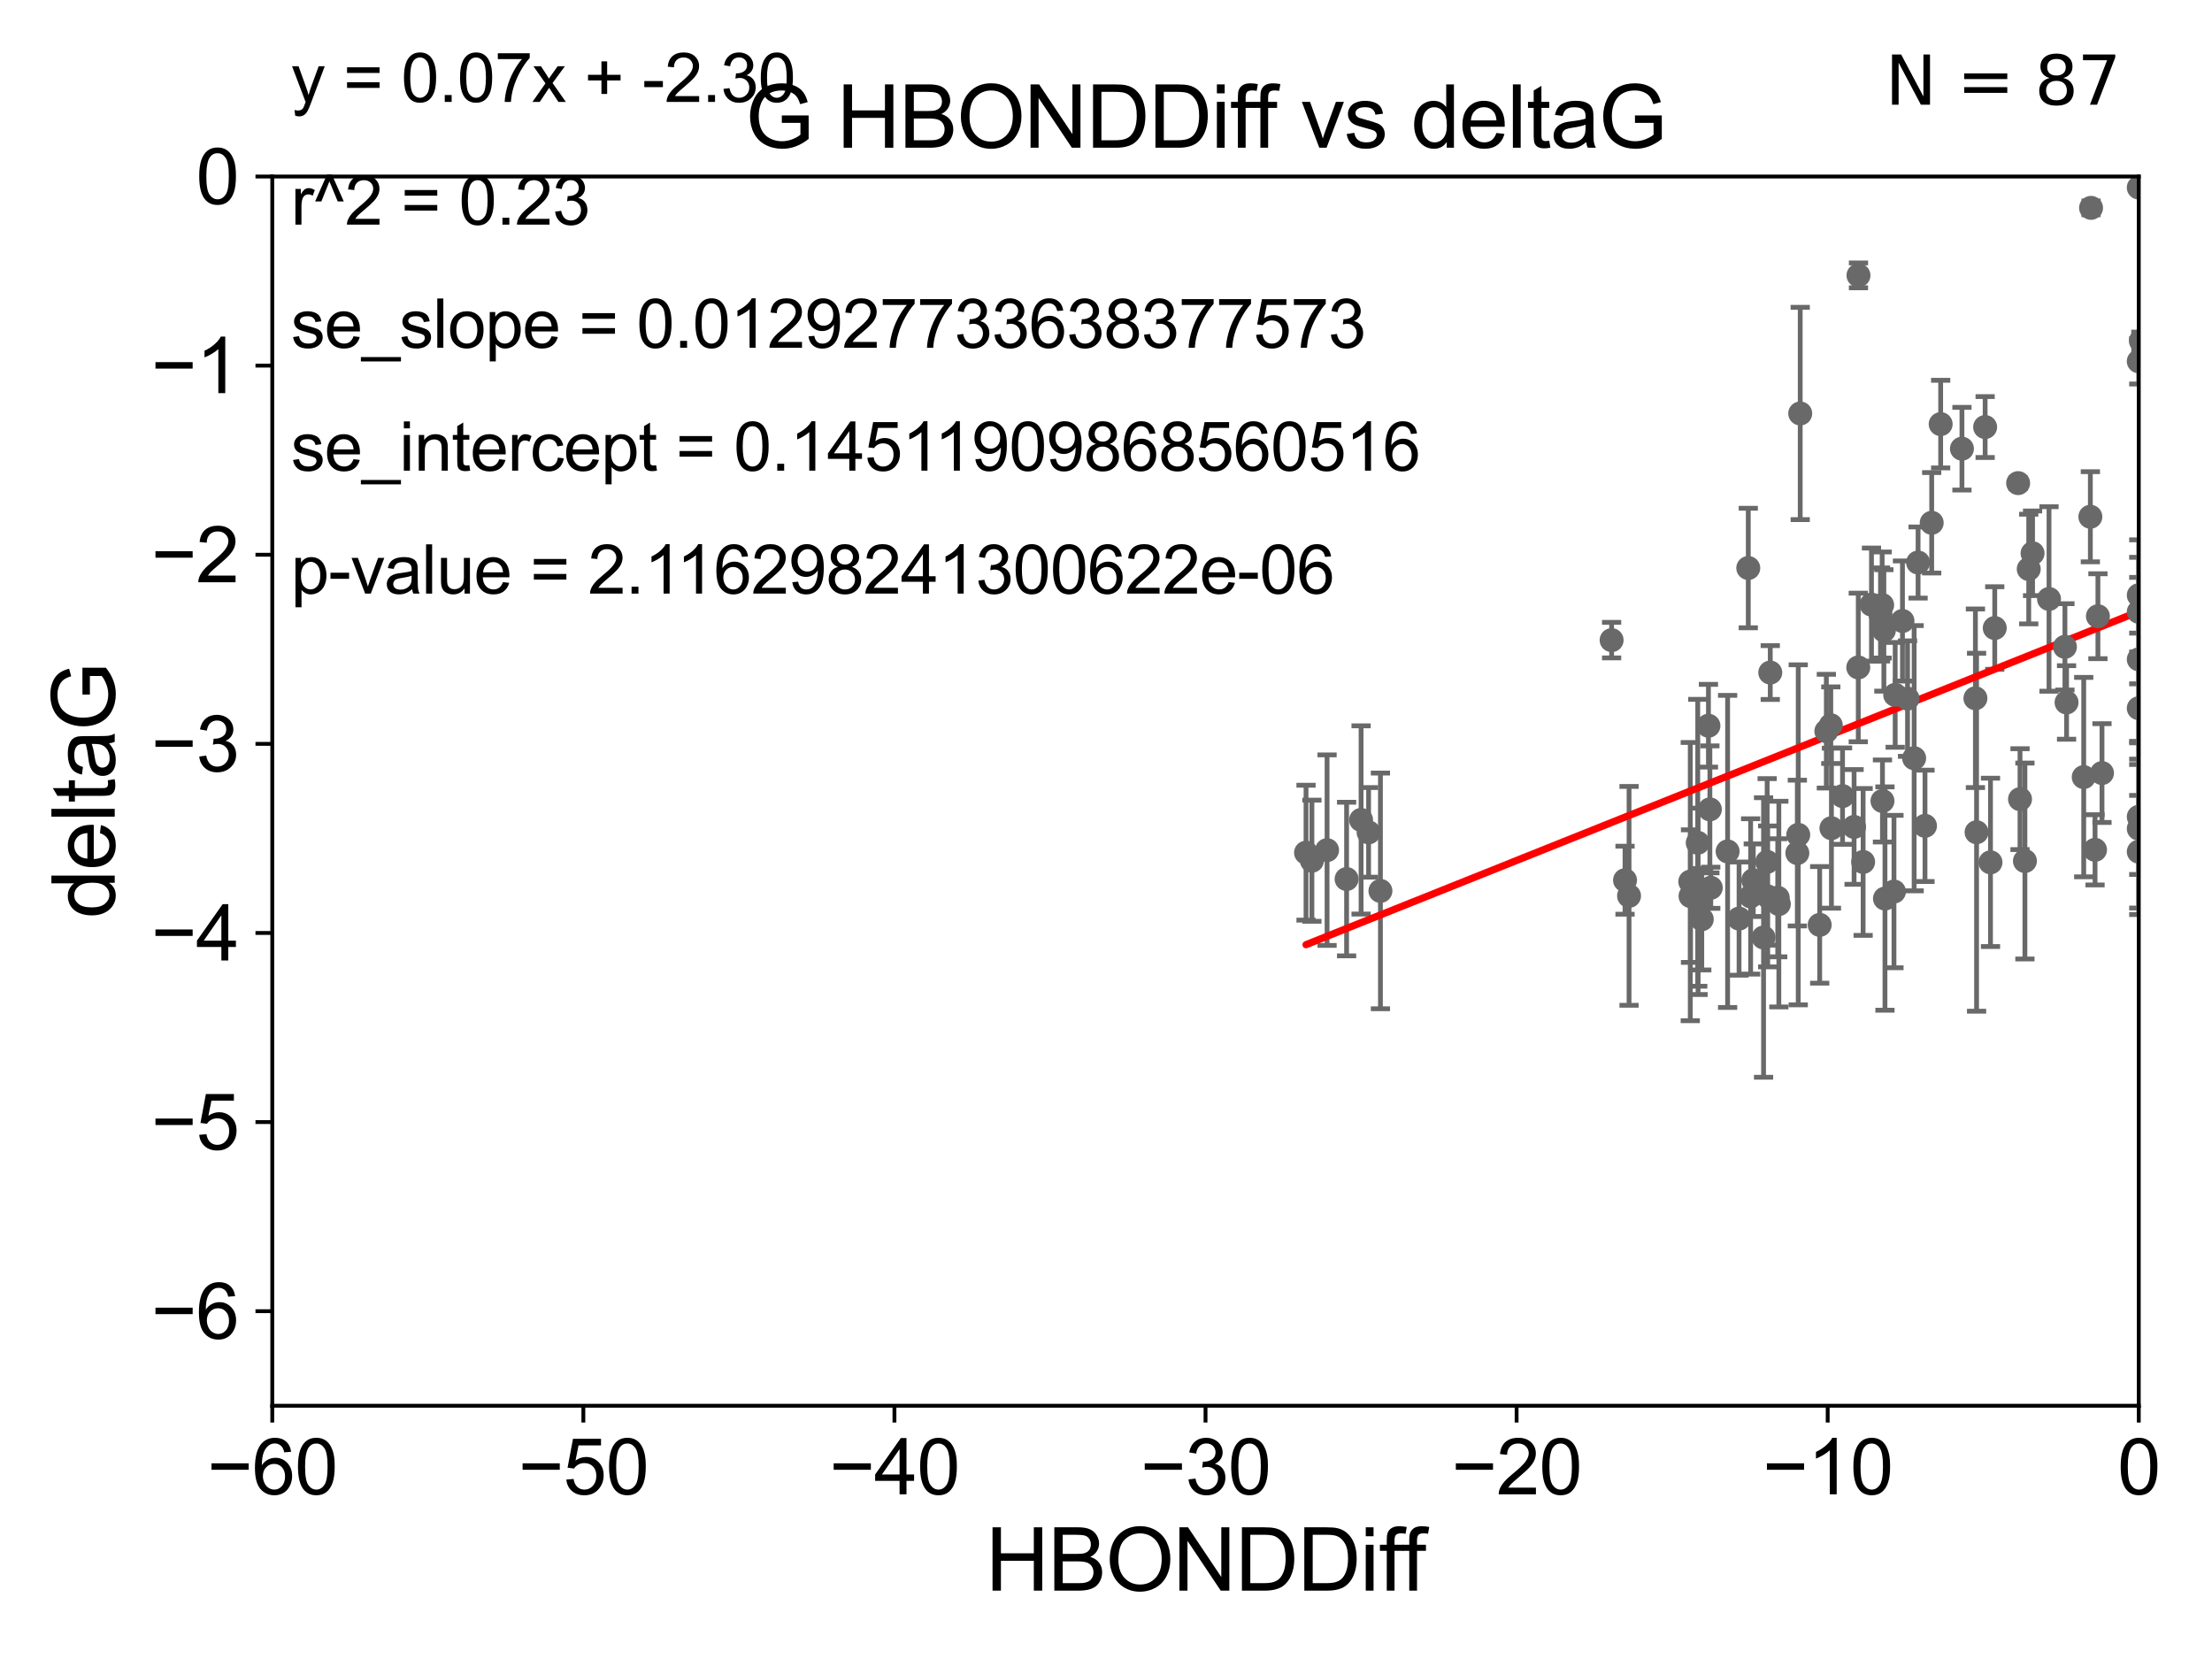 <?xml version="1.0" encoding="utf-8" standalone="no"?>
<!DOCTYPE svg PUBLIC "-//W3C//DTD SVG 1.1//EN"
  "http://www.w3.org/Graphics/SVG/1.1/DTD/svg11.dtd">
<svg xmlns:xlink="http://www.w3.org/1999/xlink" width="460.8pt" height="345.6pt" viewBox="0 0 460.8 345.6" xmlns="http://www.w3.org/2000/svg" version="1.1">
 <defs>
  <style type="text/css">*{stroke-linejoin: round; stroke-linecap: butt}</style>
 </defs>
 <g id="figure_1">
  <g id="patch_1">
   <path d="M 0 345.6 
L 460.8 345.6 
L 460.8 0 
L 0 0 
z
" style="fill: #ffffff"/>
  </g>
  <g id="axes_1">
   <g id="patch_2">
    <path d="M 56.72 292.84 
L 445.545 292.84 
L 445.545 36.775 
L 56.72 36.775 
z
" style="fill: #ffffff"/>
   </g>
   <g id="PathCollection_1">
    <defs>
     <path id="mfbac9a7b08" d="M 0 1.118 
C 0.297 1.118 0.581 1 0.791 0.791 
C 1 0.581 1.118 0.297 1.118 0 
C 1.118 -0.297 1 -0.581 0.791 -0.791 
C 0.581 -1 0.297 -1.118 0 -1.118 
C -0.297 -1.118 -0.581 -1 -0.791 -0.791 
C -1 -0.581 -1.118 -0.297 -1.118 0 
C -1.118 0.297 -1 0.581 -0.791 0.791 
C -0.581 1 -0.297 1.118 0 1.118 
z
" style="stroke: #696969"/>
    </defs>
    <g clip-path="url(#p37318731dd)">
     <use xlink:href="#mfbac9a7b08" x="365.235" y="183.361" style="fill: #696969; stroke: #696969"/>
     <use xlink:href="#mfbac9a7b08" x="339.361" y="186.627" style="fill: #696969; stroke: #696969"/>
     <use xlink:href="#mfbac9a7b08" x="374.418" y="177.712" style="fill: #696969; stroke: #696969"/>
     <use xlink:href="#mfbac9a7b08" x="353.74" y="187.766" style="fill: #696969; stroke: #696969"/>
     <use xlink:href="#mfbac9a7b08" x="338.523" y="183.361" style="fill: #696969; stroke: #696969"/>
     <use xlink:href="#mfbac9a7b08" x="273.294" y="179.304" style="fill: #696969; stroke: #696969"/>
     <use xlink:href="#mfbac9a7b08" x="362.277" y="191.362" style="fill: #696969; stroke: #696969"/>
     <use xlink:href="#mfbac9a7b08" x="352.167" y="186.675" style="fill: #696969; stroke: #696969"/>
     <use xlink:href="#mfbac9a7b08" x="379.076" y="192.668" style="fill: #696969; stroke: #696969"/>
     <use xlink:href="#mfbac9a7b08" x="283.538" y="170.809" style="fill: #696969; stroke: #696969"/>
     <use xlink:href="#mfbac9a7b08" x="285.104" y="173.397" style="fill: #696969; stroke: #696969"/>
     <use xlink:href="#mfbac9a7b08" x="353.671" y="175.566" style="fill: #696969; stroke: #696969"/>
     <use xlink:href="#mfbac9a7b08" x="364.688" y="186.743" style="fill: #696969; stroke: #696969"/>
     <use xlink:href="#mfbac9a7b08" x="280.519" y="183.121" style="fill: #696969; stroke: #696969"/>
     <use xlink:href="#mfbac9a7b08" x="381.521" y="172.527" style="fill: #696969; stroke: #696969"/>
     <use xlink:href="#mfbac9a7b08" x="368.244" y="186.741" style="fill: #696969; stroke: #696969"/>
     <use xlink:href="#mfbac9a7b08" x="287.569" y="185.595" style="fill: #696969; stroke: #696969"/>
     <use xlink:href="#mfbac9a7b08" x="368.131" y="179.547" style="fill: #696969; stroke: #696969"/>
     <use xlink:href="#mfbac9a7b08" x="383.833" y="165.842" style="fill: #696969; stroke: #696969"/>
     <use xlink:href="#mfbac9a7b08" x="352.114" y="183.656" style="fill: #696969; stroke: #696969"/>
     <use xlink:href="#mfbac9a7b08" x="359.894" y="177.365" style="fill: #696969; stroke: #696969"/>
     <use xlink:href="#mfbac9a7b08" x="367.381" y="195.295" style="fill: #696969; stroke: #696969"/>
     <use xlink:href="#mfbac9a7b08" x="381.388" y="151.072" style="fill: #696969; stroke: #696969"/>
     <use xlink:href="#mfbac9a7b08" x="370.337" y="187.024" style="fill: #696969; stroke: #696969"/>
     <use xlink:href="#mfbac9a7b08" x="459.334" y="116.288" style="fill: #696969; stroke: #696969"/>
     <use xlink:href="#mfbac9a7b08" x="375.018" y="86.133" style="fill: #696969; stroke: #696969"/>
     <use xlink:href="#mfbac9a7b08" x="392.673" y="187.184" style="fill: #696969; stroke: #696969"/>
     <use xlink:href="#mfbac9a7b08" x="426.847" y="124.776" style="fill: #696969; stroke: #696969"/>
     <use xlink:href="#mfbac9a7b08" x="356.384" y="184.94" style="fill: #696969; stroke: #696969"/>
     <use xlink:href="#mfbac9a7b08" x="388.123" y="179.561" style="fill: #696969; stroke: #696969"/>
     <use xlink:href="#mfbac9a7b08" x="354.511" y="191.497" style="fill: #696969; stroke: #696969"/>
     <use xlink:href="#mfbac9a7b08" x="422.622" y="118.544" style="fill: #696969; stroke: #696969"/>
     <use xlink:href="#mfbac9a7b08" x="386.238" y="172.264" style="fill: #696969; stroke: #696969"/>
     <use xlink:href="#mfbac9a7b08" x="380.462" y="152.317" style="fill: #696969; stroke: #696969"/>
     <use xlink:href="#mfbac9a7b08" x="355.898" y="151.181" style="fill: #696969; stroke: #696969"/>
     <use xlink:href="#mfbac9a7b08" x="387.155" y="57.363" style="fill: #696969; stroke: #696969"/>
     <use xlink:href="#mfbac9a7b08" x="430.163" y="134.75" style="fill: #696969; stroke: #696969"/>
     <use xlink:href="#mfbac9a7b08" x="370.567" y="188.337" style="fill: #696969; stroke: #696969"/>
     <use xlink:href="#mfbac9a7b08" x="276.451" y="177.103" style="fill: #696969; stroke: #696969"/>
     <use xlink:href="#mfbac9a7b08" x="356.2" y="168.607" style="fill: #696969; stroke: #696969"/>
     <use xlink:href="#mfbac9a7b08" x="404.276" y="88.35" style="fill: #696969; stroke: #696969"/>
     <use xlink:href="#mfbac9a7b08" x="436.436" y="177.035" style="fill: #696969; stroke: #696969"/>
     <use xlink:href="#mfbac9a7b08" x="272.071" y="177.627" style="fill: #696969; stroke: #696969"/>
     <use xlink:href="#mfbac9a7b08" x="445.545" y="177.423" style="fill: #696969; stroke: #696969"/>
     <use xlink:href="#mfbac9a7b08" x="392.153" y="166.859" style="fill: #696969; stroke: #696969"/>
     <use xlink:href="#mfbac9a7b08" x="415.542" y="130.831" style="fill: #696969; stroke: #696969"/>
     <use xlink:href="#mfbac9a7b08" x="398.75" y="157.948" style="fill: #696969; stroke: #696969"/>
     <use xlink:href="#mfbac9a7b08" x="445.545" y="39.074" style="fill: #696969; stroke: #696969"/>
     <use xlink:href="#mfbac9a7b08" x="387.112" y="139.042" style="fill: #696969; stroke: #696969"/>
     <use xlink:href="#mfbac9a7b08" x="423.42" y="115.259" style="fill: #696969; stroke: #696969"/>
     <use xlink:href="#mfbac9a7b08" x="374.606" y="173.908" style="fill: #696969; stroke: #696969"/>
     <use xlink:href="#mfbac9a7b08" x="396.319" y="129.363" style="fill: #696969; stroke: #696969"/>
     <use xlink:href="#mfbac9a7b08" x="399.572" y="117.184" style="fill: #696969; stroke: #696969"/>
     <use xlink:href="#mfbac9a7b08" x="397.375" y="145.529" style="fill: #696969; stroke: #696969"/>
     <use xlink:href="#mfbac9a7b08" x="413.54" y="88.96" style="fill: #696969; stroke: #696969"/>
     <use xlink:href="#mfbac9a7b08" x="391.743" y="127.998" style="fill: #696969; stroke: #696969"/>
     <use xlink:href="#mfbac9a7b08" x="411.755" y="173.37" style="fill: #696969; stroke: #696969"/>
     <use xlink:href="#mfbac9a7b08" x="368.779" y="140.106" style="fill: #696969; stroke: #696969"/>
     <use xlink:href="#mfbac9a7b08" x="411.516" y="145.462" style="fill: #696969; stroke: #696969"/>
     <use xlink:href="#mfbac9a7b08" x="408.709" y="93.472" style="fill: #696969; stroke: #696969"/>
     <use xlink:href="#mfbac9a7b08" x="420.414" y="100.642" style="fill: #696969; stroke: #696969"/>
     <use xlink:href="#mfbac9a7b08" x="445.545" y="147.535" style="fill: #696969; stroke: #696969"/>
     <use xlink:href="#mfbac9a7b08" x="401.012" y="172.036" style="fill: #696969; stroke: #696969"/>
     <use xlink:href="#mfbac9a7b08" x="434.077" y="161.883" style="fill: #696969; stroke: #696969"/>
     <use xlink:href="#mfbac9a7b08" x="389.863" y="125.95" style="fill: #696969; stroke: #696969"/>
     <use xlink:href="#mfbac9a7b08" x="437.884" y="161.044" style="fill: #696969; stroke: #696969"/>
     <use xlink:href="#mfbac9a7b08" x="392.087" y="126.034" style="fill: #696969; stroke: #696969"/>
     <use xlink:href="#mfbac9a7b08" x="421.828" y="179.365" style="fill: #696969; stroke: #696969"/>
     <use xlink:href="#mfbac9a7b08" x="445.545" y="137.356" style="fill: #696969; stroke: #696969"/>
     <use xlink:href="#mfbac9a7b08" x="435.46" y="107.649" style="fill: #696969; stroke: #696969"/>
     <use xlink:href="#mfbac9a7b08" x="430.503" y="146.332" style="fill: #696969; stroke: #696969"/>
     <use xlink:href="#mfbac9a7b08" x="402.407" y="108.91" style="fill: #696969; stroke: #696969"/>
     <use xlink:href="#mfbac9a7b08" x="437.036" y="128.37" style="fill: #696969; stroke: #696969"/>
     <use xlink:href="#mfbac9a7b08" x="394.803" y="144.75" style="fill: #696969; stroke: #696969"/>
     <use xlink:href="#mfbac9a7b08" x="445.545" y="172.629" style="fill: #696969; stroke: #696969"/>
     <use xlink:href="#mfbac9a7b08" x="394.549" y="185.726" style="fill: #696969; stroke: #696969"/>
     <use xlink:href="#mfbac9a7b08" x="414.657" y="179.642" style="fill: #696969; stroke: #696969"/>
     <use xlink:href="#mfbac9a7b08" x="445.545" y="127.457" style="fill: #696969; stroke: #696969"/>
     <use xlink:href="#mfbac9a7b08" x="420.807" y="166.478" style="fill: #696969; stroke: #696969"/>
     <use xlink:href="#mfbac9a7b08" x="445.545" y="123.993" style="fill: #696969; stroke: #696969"/>
     <use xlink:href="#mfbac9a7b08" x="445.545" y="75.265" style="fill: #696969; stroke: #696969"/>
     <use xlink:href="#mfbac9a7b08" x="435.604" y="43.3" style="fill: #696969; stroke: #696969"/>
     <use xlink:href="#mfbac9a7b08" x="445.982" y="71.012" style="fill: #696969; stroke: #696969"/>
     <use xlink:href="#mfbac9a7b08" x="392.445" y="131.327" style="fill: #696969; stroke: #696969"/>
     <use xlink:href="#mfbac9a7b08" x="364.198" y="118.329" style="fill: #696969; stroke: #696969"/>
     <use xlink:href="#mfbac9a7b08" x="335.73" y="133.35" style="fill: #696969; stroke: #696969"/>
     <use xlink:href="#mfbac9a7b08" x="445.545" y="170.152" style="fill: #696969; stroke: #696969"/>
    </g>
   </g>
   <g id="matplotlib.axis_1">
    <g id="xtick_1">
     <g id="line2d_1">
      <defs>
       <path id="m0c7a81627f" d="M 0 0 
L 0 3.5 
" style="stroke: #000000; stroke-width: 0.8"/>
      </defs>
      <g>
       <use xlink:href="#m0c7a81627f" x="56.72" y="292.84" style="stroke: #000000; stroke-width: 0.8"/>
      </g>
     </g>
     <g id="text_1">
      <!-- −60 -->
      <g transform="translate(43.15 311.293)scale(0.16 -0.16)">
       <defs>
        <path id="ArialMT-2212" d="M 3381 1997 
L 356 1997 
L 356 2522 
L 3381 2522 
L 3381 1997 
z
" transform="scale(0.016)"/>
        <path id="ArialMT-36" d="M 3184 3459 
L 2625 3416 
Q 2550 3747 2413 3897 
Q 2184 4138 1850 4138 
Q 1581 4138 1378 3988 
Q 1113 3794 959 3422 
Q 806 3050 800 2363 
Q 1003 2672 1297 2822 
Q 1591 2972 1913 2972 
Q 2475 2972 2870 2558 
Q 3266 2144 3266 1488 
Q 3266 1056 3080 686 
Q 2894 316 2569 119 
Q 2244 -78 1831 -78 
Q 1128 -78 684 439 
Q 241 956 241 2144 
Q 241 3472 731 4075 
Q 1159 4600 1884 4600 
Q 2425 4600 2770 4297 
Q 3116 3994 3184 3459 
z
M 888 1484 
Q 888 1194 1011 928 
Q 1134 663 1356 523 
Q 1578 384 1822 384 
Q 2178 384 2434 671 
Q 2691 959 2691 1453 
Q 2691 1928 2437 2201 
Q 2184 2475 1800 2475 
Q 1419 2475 1153 2201 
Q 888 1928 888 1484 
z
" transform="scale(0.016)"/>
        <path id="ArialMT-30" d="M 266 2259 
Q 266 3072 433 3567 
Q 600 4063 929 4331 
Q 1259 4600 1759 4600 
Q 2128 4600 2406 4451 
Q 2684 4303 2865 4023 
Q 3047 3744 3150 3342 
Q 3253 2941 3253 2259 
Q 3253 1453 3087 958 
Q 2922 463 2592 192 
Q 2263 -78 1759 -78 
Q 1097 -78 719 397 
Q 266 969 266 2259 
z
M 844 2259 
Q 844 1131 1108 757 
Q 1372 384 1759 384 
Q 2147 384 2411 759 
Q 2675 1134 2675 2259 
Q 2675 3391 2411 3762 
Q 2147 4134 1753 4134 
Q 1366 4134 1134 3806 
Q 844 3388 844 2259 
z
" transform="scale(0.016)"/>
       </defs>
       <use xlink:href="#ArialMT-2212"/>
       <use xlink:href="#ArialMT-36" x="58.398"/>
       <use xlink:href="#ArialMT-30" x="114.014"/>
      </g>
     </g>
    </g>
    <g id="xtick_2">
     <g id="line2d_2">
      <g>
       <use xlink:href="#m0c7a81627f" x="121.524" y="292.84" style="stroke: #000000; stroke-width: 0.8"/>
      </g>
     </g>
     <g id="text_2">
      <!-- −50 -->
      <g transform="translate(107.954 311.293)scale(0.16 -0.16)">
       <defs>
        <path id="ArialMT-35" d="M 266 1200 
L 856 1250 
Q 922 819 1161 601 
Q 1400 384 1738 384 
Q 2144 384 2425 690 
Q 2706 997 2706 1503 
Q 2706 1984 2436 2262 
Q 2166 2541 1728 2541 
Q 1456 2541 1237 2417 
Q 1019 2294 894 2097 
L 366 2166 
L 809 4519 
L 3088 4519 
L 3088 3981 
L 1259 3981 
L 1013 2750 
Q 1425 3038 1878 3038 
Q 2478 3038 2890 2622 
Q 3303 2206 3303 1553 
Q 3303 931 2941 478 
Q 2500 -78 1738 -78 
Q 1113 -78 717 272 
Q 322 622 266 1200 
z
" transform="scale(0.016)"/>
       </defs>
       <use xlink:href="#ArialMT-2212"/>
       <use xlink:href="#ArialMT-35" x="58.398"/>
       <use xlink:href="#ArialMT-30" x="114.014"/>
      </g>
     </g>
    </g>
    <g id="xtick_3">
     <g id="line2d_3">
      <g>
       <use xlink:href="#m0c7a81627f" x="186.328" y="292.84" style="stroke: #000000; stroke-width: 0.8"/>
      </g>
     </g>
     <g id="text_3">
      <!-- −40 -->
      <g transform="translate(172.758 311.293)scale(0.16 -0.16)">
       <defs>
        <path id="ArialMT-34" d="M 2069 0 
L 2069 1097 
L 81 1097 
L 81 1613 
L 2172 4581 
L 2631 4581 
L 2631 1613 
L 3250 1613 
L 3250 1097 
L 2631 1097 
L 2631 0 
L 2069 0 
z
M 2069 1613 
L 2069 3678 
L 634 1613 
L 2069 1613 
z
" transform="scale(0.016)"/>
       </defs>
       <use xlink:href="#ArialMT-2212"/>
       <use xlink:href="#ArialMT-34" x="58.398"/>
       <use xlink:href="#ArialMT-30" x="114.014"/>
      </g>
     </g>
    </g>
    <g id="xtick_4">
     <g id="line2d_4">
      <g>
       <use xlink:href="#m0c7a81627f" x="251.132" y="292.84" style="stroke: #000000; stroke-width: 0.8"/>
      </g>
     </g>
     <g id="text_4">
      <!-- −30 -->
      <g transform="translate(237.562 311.293)scale(0.16 -0.16)">
       <defs>
        <path id="ArialMT-33" d="M 269 1209 
L 831 1284 
Q 928 806 1161 595 
Q 1394 384 1728 384 
Q 2125 384 2398 659 
Q 2672 934 2672 1341 
Q 2672 1728 2419 1979 
Q 2166 2231 1775 2231 
Q 1616 2231 1378 2169 
L 1441 2663 
Q 1497 2656 1531 2656 
Q 1891 2656 2178 2843 
Q 2466 3031 2466 3422 
Q 2466 3731 2256 3934 
Q 2047 4138 1716 4138 
Q 1388 4138 1169 3931 
Q 950 3725 888 3313 
L 325 3413 
Q 428 3978 793 4289 
Q 1159 4600 1703 4600 
Q 2078 4600 2393 4439 
Q 2709 4278 2876 4000 
Q 3044 3722 3044 3409 
Q 3044 3113 2884 2869 
Q 2725 2625 2413 2481 
Q 2819 2388 3044 2092 
Q 3269 1797 3269 1353 
Q 3269 753 2831 336 
Q 2394 -81 1725 -81 
Q 1122 -81 723 278 
Q 325 638 269 1209 
z
" transform="scale(0.016)"/>
       </defs>
       <use xlink:href="#ArialMT-2212"/>
       <use xlink:href="#ArialMT-33" x="58.398"/>
       <use xlink:href="#ArialMT-30" x="114.014"/>
      </g>
     </g>
    </g>
    <g id="xtick_5">
     <g id="line2d_5">
      <g>
       <use xlink:href="#m0c7a81627f" x="315.937" y="292.84" style="stroke: #000000; stroke-width: 0.8"/>
      </g>
     </g>
     <g id="text_5">
      <!-- −20 -->
      <g transform="translate(302.367 311.293)scale(0.16 -0.16)">
       <defs>
        <path id="ArialMT-32" d="M 3222 541 
L 3222 0 
L 194 0 
Q 188 203 259 391 
Q 375 700 629 1000 
Q 884 1300 1366 1694 
Q 2113 2306 2375 2664 
Q 2638 3022 2638 3341 
Q 2638 3675 2398 3904 
Q 2159 4134 1775 4134 
Q 1369 4134 1125 3890 
Q 881 3647 878 3216 
L 300 3275 
Q 359 3922 746 4261 
Q 1134 4600 1788 4600 
Q 2447 4600 2831 4234 
Q 3216 3869 3216 3328 
Q 3216 3053 3103 2787 
Q 2991 2522 2730 2228 
Q 2469 1934 1863 1422 
Q 1356 997 1212 845 
Q 1069 694 975 541 
L 3222 541 
z
" transform="scale(0.016)"/>
       </defs>
       <use xlink:href="#ArialMT-2212"/>
       <use xlink:href="#ArialMT-32" x="58.398"/>
       <use xlink:href="#ArialMT-30" x="114.014"/>
      </g>
     </g>
    </g>
    <g id="xtick_6">
     <g id="line2d_6">
      <g>
       <use xlink:href="#m0c7a81627f" x="380.741" y="292.84" style="stroke: #000000; stroke-width: 0.8"/>
      </g>
     </g>
     <g id="text_6">
      <!-- −10 -->
      <g transform="translate(367.171 311.293)scale(0.16 -0.16)">
       <defs>
        <path id="ArialMT-31" d="M 2384 0 
L 1822 0 
L 1822 3584 
Q 1619 3391 1289 3197 
Q 959 3003 697 2906 
L 697 3450 
Q 1169 3672 1522 3987 
Q 1875 4303 2022 4600 
L 2384 4600 
L 2384 0 
z
" transform="scale(0.016)"/>
       </defs>
       <use xlink:href="#ArialMT-2212"/>
       <use xlink:href="#ArialMT-31" x="58.398"/>
       <use xlink:href="#ArialMT-30" x="114.014"/>
      </g>
     </g>
    </g>
    <g id="xtick_7">
     <g id="line2d_7">
      <g>
       <use xlink:href="#m0c7a81627f" x="445.545" y="292.84" style="stroke: #000000; stroke-width: 0.8"/>
      </g>
     </g>
     <g id="text_7">
      <!-- 0 -->
      <g transform="translate(441.096 311.293)scale(0.16 -0.16)">
       <use xlink:href="#ArialMT-30"/>
      </g>
     </g>
    </g>
    <g id="text_8">
     <!-- HBONDDiff -->
     <g transform="translate(205.287 331.357)scale(0.18 -0.18)">
      <defs>
       <path id="ArialMT-48" d="M 513 0 
L 513 4581 
L 1119 4581 
L 1119 2700 
L 3500 2700 
L 3500 4581 
L 4106 4581 
L 4106 0 
L 3500 0 
L 3500 2159 
L 1119 2159 
L 1119 0 
L 513 0 
z
" transform="scale(0.016)"/>
       <path id="ArialMT-42" d="M 469 0 
L 469 4581 
L 2188 4581 
Q 2713 4581 3030 4442 
Q 3347 4303 3526 4014 
Q 3706 3725 3706 3409 
Q 3706 3116 3547 2856 
Q 3388 2597 3066 2438 
Q 3481 2316 3704 2022 
Q 3928 1728 3928 1328 
Q 3928 1006 3792 729 
Q 3656 453 3456 303 
Q 3256 153 2954 76 
Q 2653 0 2216 0 
L 469 0 
z
M 1075 2656 
L 2066 2656 
Q 2469 2656 2644 2709 
Q 2875 2778 2992 2937 
Q 3109 3097 3109 3338 
Q 3109 3566 3000 3739 
Q 2891 3913 2687 3977 
Q 2484 4041 1991 4041 
L 1075 4041 
L 1075 2656 
z
M 1075 541 
L 2216 541 
Q 2509 541 2628 563 
Q 2838 600 2978 687 
Q 3119 775 3209 942 
Q 3300 1109 3300 1328 
Q 3300 1584 3169 1773 
Q 3038 1963 2805 2039 
Q 2572 2116 2134 2116 
L 1075 2116 
L 1075 541 
z
" transform="scale(0.016)"/>
       <path id="ArialMT-4f" d="M 309 2231 
Q 309 3372 921 4017 
Q 1534 4663 2503 4663 
Q 3138 4663 3647 4359 
Q 4156 4056 4423 3514 
Q 4691 2972 4691 2284 
Q 4691 1588 4409 1038 
Q 4128 488 3612 205 
Q 3097 -78 2500 -78 
Q 1853 -78 1343 234 
Q 834 547 571 1087 
Q 309 1628 309 2231 
z
M 934 2222 
Q 934 1394 1379 917 
Q 1825 441 2497 441 
Q 3181 441 3623 922 
Q 4066 1403 4066 2288 
Q 4066 2847 3877 3264 
Q 3688 3681 3323 3911 
Q 2959 4141 2506 4141 
Q 1863 4141 1398 3698 
Q 934 3256 934 2222 
z
" transform="scale(0.016)"/>
       <path id="ArialMT-4e" d="M 488 0 
L 488 4581 
L 1109 4581 
L 3516 984 
L 3516 4581 
L 4097 4581 
L 4097 0 
L 3475 0 
L 1069 3600 
L 1069 0 
L 488 0 
z
" transform="scale(0.016)"/>
       <path id="ArialMT-44" d="M 494 0 
L 494 4581 
L 2072 4581 
Q 2606 4581 2888 4516 
Q 3281 4425 3559 4188 
Q 3922 3881 4101 3404 
Q 4281 2928 4281 2316 
Q 4281 1794 4159 1391 
Q 4038 988 3847 723 
Q 3656 459 3429 307 
Q 3203 156 2883 78 
Q 2563 0 2147 0 
L 494 0 
z
M 1100 541 
L 2078 541 
Q 2531 541 2789 625 
Q 3047 709 3200 863 
Q 3416 1078 3536 1442 
Q 3656 1806 3656 2325 
Q 3656 3044 3420 3430 
Q 3184 3816 2847 3947 
Q 2603 4041 2063 4041 
L 1100 4041 
L 1100 541 
z
" transform="scale(0.016)"/>
       <path id="ArialMT-69" d="M 425 3934 
L 425 4581 
L 988 4581 
L 988 3934 
L 425 3934 
z
M 425 0 
L 425 3319 
L 988 3319 
L 988 0 
L 425 0 
z
" transform="scale(0.016)"/>
       <path id="ArialMT-66" d="M 556 0 
L 556 2881 
L 59 2881 
L 59 3319 
L 556 3319 
L 556 3672 
Q 556 4006 616 4169 
Q 697 4388 901 4523 
Q 1106 4659 1475 4659 
Q 1713 4659 2000 4603 
L 1916 4113 
Q 1741 4144 1584 4144 
Q 1328 4144 1222 4034 
Q 1116 3925 1116 3625 
L 1116 3319 
L 1763 3319 
L 1763 2881 
L 1116 2881 
L 1116 0 
L 556 0 
z
" transform="scale(0.016)"/>
      </defs>
      <use xlink:href="#ArialMT-48"/>
      <use xlink:href="#ArialMT-42" x="72.217"/>
      <use xlink:href="#ArialMT-4f" x="138.916"/>
      <use xlink:href="#ArialMT-4e" x="216.699"/>
      <use xlink:href="#ArialMT-44" x="288.916"/>
      <use xlink:href="#ArialMT-44" x="361.133"/>
      <use xlink:href="#ArialMT-69" x="433.35"/>
      <use xlink:href="#ArialMT-66" x="455.566"/>
      <use xlink:href="#ArialMT-66" x="481.6"/>
     </g>
    </g>
   </g>
   <g id="matplotlib.axis_2">
    <g id="ytick_1">
     <g id="line2d_8">
      <defs>
       <path id="m5b964b5fec" d="M 0 0 
L -3.5 0 
" style="stroke: #000000; stroke-width: 0.8"/>
      </defs>
      <g>
       <use xlink:href="#m5b964b5fec" x="56.72" y="273.143" style="stroke: #000000; stroke-width: 0.8"/>
      </g>
     </g>
     <g id="text_9">
      <!-- −6 -->
      <g transform="translate(31.477 278.869)scale(0.16 -0.16)">
       <use xlink:href="#ArialMT-2212"/>
       <use xlink:href="#ArialMT-36" x="58.398"/>
      </g>
     </g>
    </g>
    <g id="ytick_2">
     <g id="line2d_9">
      <g>
       <use xlink:href="#m5b964b5fec" x="56.72" y="233.748" style="stroke: #000000; stroke-width: 0.8"/>
      </g>
     </g>
     <g id="text_10">
      <!-- −5 -->
      <g transform="translate(31.477 239.474)scale(0.16 -0.16)">
       <use xlink:href="#ArialMT-2212"/>
       <use xlink:href="#ArialMT-35" x="58.398"/>
      </g>
     </g>
    </g>
    <g id="ytick_3">
     <g id="line2d_10">
      <g>
       <use xlink:href="#m5b964b5fec" x="56.72" y="194.353" style="stroke: #000000; stroke-width: 0.8"/>
      </g>
     </g>
     <g id="text_11">
      <!-- −4 -->
      <g transform="translate(31.477 200.08)scale(0.16 -0.16)">
       <use xlink:href="#ArialMT-2212"/>
       <use xlink:href="#ArialMT-34" x="58.398"/>
      </g>
     </g>
    </g>
    <g id="ytick_4">
     <g id="line2d_11">
      <g>
       <use xlink:href="#m5b964b5fec" x="56.72" y="154.959" style="stroke: #000000; stroke-width: 0.8"/>
      </g>
     </g>
     <g id="text_12">
      <!-- −3 -->
      <g transform="translate(31.477 160.685)scale(0.16 -0.16)">
       <use xlink:href="#ArialMT-2212"/>
       <use xlink:href="#ArialMT-33" x="58.398"/>
      </g>
     </g>
    </g>
    <g id="ytick_5">
     <g id="line2d_12">
      <g>
       <use xlink:href="#m5b964b5fec" x="56.72" y="115.564" style="stroke: #000000; stroke-width: 0.8"/>
      </g>
     </g>
     <g id="text_13">
      <!-- −2 -->
      <g transform="translate(31.477 121.29)scale(0.16 -0.16)">
       <use xlink:href="#ArialMT-2212"/>
       <use xlink:href="#ArialMT-32" x="58.398"/>
      </g>
     </g>
    </g>
    <g id="ytick_6">
     <g id="line2d_13">
      <g>
       <use xlink:href="#m5b964b5fec" x="56.72" y="76.17" style="stroke: #000000; stroke-width: 0.8"/>
      </g>
     </g>
     <g id="text_14">
      <!-- −1 -->
      <g transform="translate(31.477 81.896)scale(0.16 -0.16)">
       <use xlink:href="#ArialMT-2212"/>
       <use xlink:href="#ArialMT-31" x="58.398"/>
      </g>
     </g>
    </g>
    <g id="ytick_7">
     <g id="line2d_14">
      <g>
       <use xlink:href="#m5b964b5fec" x="56.72" y="36.775" style="stroke: #000000; stroke-width: 0.8"/>
      </g>
     </g>
     <g id="text_15">
      <!-- 0 -->
      <g transform="translate(40.822 42.501)scale(0.16 -0.16)">
       <use xlink:href="#ArialMT-30"/>
      </g>
     </g>
    </g>
    <g id="text_16">
     <!-- deltaG -->
     <g transform="translate(23.9 191.322)rotate(-90)scale(0.18 -0.18)">
      <defs>
       <path id="ArialMT-64" d="M 2575 0 
L 2575 419 
Q 2259 -75 1647 -75 
Q 1250 -75 917 144 
Q 584 363 401 755 
Q 219 1147 219 1656 
Q 219 2153 384 2558 
Q 550 2963 881 3178 
Q 1213 3394 1622 3394 
Q 1922 3394 2156 3267 
Q 2391 3141 2538 2938 
L 2538 4581 
L 3097 4581 
L 3097 0 
L 2575 0 
z
M 797 1656 
Q 797 1019 1065 703 
Q 1334 388 1700 388 
Q 2069 388 2326 689 
Q 2584 991 2584 1609 
Q 2584 2291 2321 2609 
Q 2059 2928 1675 2928 
Q 1300 2928 1048 2622 
Q 797 2316 797 1656 
z
" transform="scale(0.016)"/>
       <path id="ArialMT-65" d="M 2694 1069 
L 3275 997 
Q 3138 488 2766 206 
Q 2394 -75 1816 -75 
Q 1088 -75 661 373 
Q 234 822 234 1631 
Q 234 2469 665 2931 
Q 1097 3394 1784 3394 
Q 2450 3394 2872 2941 
Q 3294 2488 3294 1666 
Q 3294 1616 3291 1516 
L 816 1516 
Q 847 969 1125 678 
Q 1403 388 1819 388 
Q 2128 388 2347 550 
Q 2566 713 2694 1069 
z
M 847 1978 
L 2700 1978 
Q 2663 2397 2488 2606 
Q 2219 2931 1791 2931 
Q 1403 2931 1139 2672 
Q 875 2413 847 1978 
z
" transform="scale(0.016)"/>
       <path id="ArialMT-6c" d="M 409 0 
L 409 4581 
L 972 4581 
L 972 0 
L 409 0 
z
" transform="scale(0.016)"/>
       <path id="ArialMT-74" d="M 1650 503 
L 1731 6 
Q 1494 -44 1306 -44 
Q 1000 -44 831 53 
Q 663 150 594 308 
Q 525 466 525 972 
L 525 2881 
L 113 2881 
L 113 3319 
L 525 3319 
L 525 4141 
L 1084 4478 
L 1084 3319 
L 1650 3319 
L 1650 2881 
L 1084 2881 
L 1084 941 
Q 1084 700 1114 631 
Q 1144 563 1211 522 
Q 1278 481 1403 481 
Q 1497 481 1650 503 
z
" transform="scale(0.016)"/>
       <path id="ArialMT-61" d="M 2588 409 
Q 2275 144 1986 34 
Q 1697 -75 1366 -75 
Q 819 -75 525 192 
Q 231 459 231 875 
Q 231 1119 342 1320 
Q 453 1522 633 1644 
Q 813 1766 1038 1828 
Q 1203 1872 1538 1913 
Q 2219 1994 2541 2106 
Q 2544 2222 2544 2253 
Q 2544 2597 2384 2738 
Q 2169 2928 1744 2928 
Q 1347 2928 1158 2789 
Q 969 2650 878 2297 
L 328 2372 
Q 403 2725 575 2942 
Q 747 3159 1072 3276 
Q 1397 3394 1825 3394 
Q 2250 3394 2515 3294 
Q 2781 3194 2906 3042 
Q 3031 2891 3081 2659 
Q 3109 2516 3109 2141 
L 3109 1391 
Q 3109 606 3145 398 
Q 3181 191 3288 0 
L 2700 0 
Q 2613 175 2588 409 
z
M 2541 1666 
Q 2234 1541 1622 1453 
Q 1275 1403 1131 1340 
Q 988 1278 909 1158 
Q 831 1038 831 891 
Q 831 666 1001 516 
Q 1172 366 1500 366 
Q 1825 366 2078 508 
Q 2331 650 2450 897 
Q 2541 1088 2541 1459 
L 2541 1666 
z
" transform="scale(0.016)"/>
       <path id="ArialMT-47" d="M 2638 1797 
L 2638 2334 
L 4578 2338 
L 4578 638 
Q 4131 281 3656 101 
Q 3181 -78 2681 -78 
Q 2006 -78 1454 211 
Q 903 500 622 1047 
Q 341 1594 341 2269 
Q 341 2938 620 3517 
Q 900 4097 1425 4378 
Q 1950 4659 2634 4659 
Q 3131 4659 3532 4498 
Q 3934 4338 4162 4050 
Q 4391 3763 4509 3300 
L 3963 3150 
Q 3859 3500 3706 3700 
Q 3553 3900 3268 4020 
Q 2984 4141 2638 4141 
Q 2222 4141 1919 4014 
Q 1616 3888 1430 3681 
Q 1244 3475 1141 3228 
Q 966 2803 966 2306 
Q 966 1694 1177 1281 
Q 1388 869 1791 669 
Q 2194 469 2647 469 
Q 3041 469 3416 620 
Q 3791 772 3984 944 
L 3984 1797 
L 2638 1797 
z
" transform="scale(0.016)"/>
      </defs>
      <use xlink:href="#ArialMT-64"/>
      <use xlink:href="#ArialMT-65" x="55.615"/>
      <use xlink:href="#ArialMT-6c" x="111.23"/>
      <use xlink:href="#ArialMT-74" x="133.447"/>
      <use xlink:href="#ArialMT-61" x="161.23"/>
      <use xlink:href="#ArialMT-47" x="216.846"/>
     </g>
    </g>
   </g>
   <g id="LineCollection_1">
    <path d="M 365.235 190.918 
L 365.235 175.804 
" clip-path="url(#p37318731dd)" style="fill: none; stroke: #696969"/>
    <path d="M 339.361 209.422 
L 339.361 163.832 
" clip-path="url(#p37318731dd)" style="fill: none; stroke: #696969"/>
    <path d="M 374.418 192.894 
L 374.418 162.53 
" clip-path="url(#p37318731dd)" style="fill: none; stroke: #696969"/>
    <path d="M 353.74 207.177 
L 353.74 168.355 
" clip-path="url(#p37318731dd)" style="fill: none; stroke: #696969"/>
    <path d="M 338.523 190.447 
L 338.523 176.274 
" clip-path="url(#p37318731dd)" style="fill: none; stroke: #696969"/>
    <path d="M 273.294 191.921 
L 273.294 166.688 
" clip-path="url(#p37318731dd)" style="fill: none; stroke: #696969"/>
    <path d="M 362.277 203.155 
L 362.277 179.569 
" clip-path="url(#p37318731dd)" style="fill: none; stroke: #696969"/>
    <path d="M 352.167 200.482 
L 352.167 172.868 
" clip-path="url(#p37318731dd)" style="fill: none; stroke: #696969"/>
    <path d="M 379.076 204.811 
L 379.076 180.525 
" clip-path="url(#p37318731dd)" style="fill: none; stroke: #696969"/>
    <path d="M 283.538 190.416 
L 283.538 151.203 
" clip-path="url(#p37318731dd)" style="fill: none; stroke: #696969"/>
    <path d="M 285.104 182.729 
L 285.104 164.065 
" clip-path="url(#p37318731dd)" style="fill: none; stroke: #696969"/>
    <path d="M 353.671 205.447 
L 353.671 145.685 
" clip-path="url(#p37318731dd)" style="fill: none; stroke: #696969"/>
    <path d="M 364.688 202.923 
L 364.688 170.563 
" clip-path="url(#p37318731dd)" style="fill: none; stroke: #696969"/>
    <path d="M 280.519 199.12 
L 280.519 167.123 
" clip-path="url(#p37318731dd)" style="fill: none; stroke: #696969"/>
    <path d="M 381.521 189.186 
L 381.521 155.867 
" clip-path="url(#p37318731dd)" style="fill: none; stroke: #696969"/>
    <path d="M 368.244 201.422 
L 368.244 172.061 
" clip-path="url(#p37318731dd)" style="fill: none; stroke: #696969"/>
    <path d="M 287.569 210.144 
L 287.569 161.047 
" clip-path="url(#p37318731dd)" style="fill: none; stroke: #696969"/>
    <path d="M 368.131 196.891 
L 368.131 162.203 
" clip-path="url(#p37318731dd)" style="fill: none; stroke: #696969"/>
    <path d="M 383.833 175.881 
L 383.833 155.804 
" clip-path="url(#p37318731dd)" style="fill: none; stroke: #696969"/>
    <path d="M 352.114 212.633 
L 352.114 154.679 
" clip-path="url(#p37318731dd)" style="fill: none; stroke: #696969"/>
    <path d="M 359.894 209.872 
L 359.894 144.859 
" clip-path="url(#p37318731dd)" style="fill: none; stroke: #696969"/>
    <path d="M 367.381 224.411 
L 367.381 166.18 
" clip-path="url(#p37318731dd)" style="fill: none; stroke: #696969"/>
    <path d="M 381.388 159.052 
L 381.388 143.092 
" clip-path="url(#p37318731dd)" style="fill: none; stroke: #696969"/>
    <path d="M 370.337 199.324 
L 370.337 174.725 
" clip-path="url(#p37318731dd)" style="fill: none; stroke: #696969"/>
    <path d="M 459.334 121.701 
L 459.334 110.875 
" clip-path="url(#p37318731dd)" style="fill: none; stroke: #696969"/>
    <path d="M 375.018 108.244 
L 375.018 64.022 
" clip-path="url(#p37318731dd)" style="fill: none; stroke: #696969"/>
    <path d="M 392.673 210.444 
L 392.673 163.924 
" clip-path="url(#p37318731dd)" style="fill: none; stroke: #696969"/>
    <path d="M 426.847 143.992 
L 426.847 105.56 
" clip-path="url(#p37318731dd)" style="fill: none; stroke: #696969"/>
    <path d="M 356.384 189.225 
L 356.384 180.655 
" clip-path="url(#p37318731dd)" style="fill: none; stroke: #696969"/>
    <path d="M 388.123 194.86 
L 388.123 164.263 
" clip-path="url(#p37318731dd)" style="fill: none; stroke: #696969"/>
    <path d="M 354.511 202.055 
L 354.511 180.939 
" clip-path="url(#p37318731dd)" style="fill: none; stroke: #696969"/>
    <path d="M 422.622 129.964 
L 422.622 107.124 
" clip-path="url(#p37318731dd)" style="fill: none; stroke: #696969"/>
    <path d="M 386.238 184.214 
L 386.238 160.315 
" clip-path="url(#p37318731dd)" style="fill: none; stroke: #696969"/>
    <path d="M 380.462 164.165 
L 380.462 140.47 
" clip-path="url(#p37318731dd)" style="fill: none; stroke: #696969"/>
    <path d="M 355.898 159.797 
L 355.898 142.564 
" clip-path="url(#p37318731dd)" style="fill: none; stroke: #696969"/>
    <path d="M 387.155 59.954 
L 387.155 54.772 
" clip-path="url(#p37318731dd)" style="fill: none; stroke: #696969"/>
    <path d="M 430.163 143.736 
L 430.163 125.764 
" clip-path="url(#p37318731dd)" style="fill: none; stroke: #696969"/>
    <path d="M 370.567 209.758 
L 370.567 166.916 
" clip-path="url(#p37318731dd)" style="fill: none; stroke: #696969"/>
    <path d="M 276.451 196.949 
L 276.451 157.257 
" clip-path="url(#p37318731dd)" style="fill: none; stroke: #696969"/>
    <path d="M 356.2 181.833 
L 356.2 155.381 
" clip-path="url(#p37318731dd)" style="fill: none; stroke: #696969"/>
    <path d="M 404.276 97.477 
L 404.276 79.222 
" clip-path="url(#p37318731dd)" style="fill: none; stroke: #696969"/>
    <path d="M 436.436 184.347 
L 436.436 169.723 
" clip-path="url(#p37318731dd)" style="fill: none; stroke: #696969"/>
    <path d="M 272.071 191.679 
L 272.071 163.576 
" clip-path="url(#p37318731dd)" style="fill: none; stroke: #696969"/>
    <path d="M 445.545 189.152 
L 445.545 165.694 
" clip-path="url(#p37318731dd)" style="fill: none; stroke: #696969"/>
    <path d="M 392.153 175.403 
L 392.153 158.316 
" clip-path="url(#p37318731dd)" style="fill: none; stroke: #696969"/>
    <path d="M 415.542 139.431 
L 415.542 122.23 
" clip-path="url(#p37318731dd)" style="fill: none; stroke: #696969"/>
    <path d="M 398.75 185.574 
L 398.75 130.321 
" clip-path="url(#p37318731dd)" style="fill: none; stroke: #696969"/>
    <path d="M 445.545 39.661 
L 445.545 38.486 
" clip-path="url(#p37318731dd)" style="fill: none; stroke: #696969"/>
    <path d="M 387.112 154.523 
L 387.112 123.56 
" clip-path="url(#p37318731dd)" style="fill: none; stroke: #696969"/>
    <path d="M 423.42 124.077 
L 423.42 106.441 
" clip-path="url(#p37318731dd)" style="fill: none; stroke: #696969"/>
    <path d="M 374.606 209.327 
L 374.606 138.489 
" clip-path="url(#p37318731dd)" style="fill: none; stroke: #696969"/>
    <path d="M 396.319 141.877 
L 396.319 116.849 
" clip-path="url(#p37318731dd)" style="fill: none; stroke: #696969"/>
    <path d="M 399.572 124.591 
L 399.572 109.776 
" clip-path="url(#p37318731dd)" style="fill: none; stroke: #696969"/>
    <path d="M 397.375 157.557 
L 397.375 133.501 
" clip-path="url(#p37318731dd)" style="fill: none; stroke: #696969"/>
    <path d="M 413.54 95.306 
L 413.54 82.614 
" clip-path="url(#p37318731dd)" style="fill: none; stroke: #696969"/>
    <path d="M 391.743 137.698 
L 391.743 118.299 
" clip-path="url(#p37318731dd)" style="fill: none; stroke: #696969"/>
    <path d="M 411.755 210.653 
L 411.755 136.087 
" clip-path="url(#p37318731dd)" style="fill: none; stroke: #696969"/>
    <path d="M 368.779 145.711 
L 368.779 134.502 
" clip-path="url(#p37318731dd)" style="fill: none; stroke: #696969"/>
    <path d="M 411.516 164.063 
L 411.516 126.86 
" clip-path="url(#p37318731dd)" style="fill: none; stroke: #696969"/>
    <path d="M 408.709 102.084 
L 408.709 84.861 
" clip-path="url(#p37318731dd)" style="fill: none; stroke: #696969"/>
    <path d="M 420.414 101.753 
L 420.414 99.531 
" clip-path="url(#p37318731dd)" style="fill: none; stroke: #696969"/>
    <path d="M 445.545 159.258 
L 445.545 135.813 
" clip-path="url(#p37318731dd)" style="fill: none; stroke: #696969"/>
    <path d="M 401.012 183.631 
L 401.012 160.441 
" clip-path="url(#p37318731dd)" style="fill: none; stroke: #696969"/>
    <path d="M 434.077 182.651 
L 434.077 141.115 
" clip-path="url(#p37318731dd)" style="fill: none; stroke: #696969"/>
    <path d="M 389.863 137.731 
L 389.863 114.168 
" clip-path="url(#p37318731dd)" style="fill: none; stroke: #696969"/>
    <path d="M 437.884 171.332 
L 437.884 150.755 
" clip-path="url(#p37318731dd)" style="fill: none; stroke: #696969"/>
    <path d="M 392.087 137.084 
L 392.087 114.984 
" clip-path="url(#p37318731dd)" style="fill: none; stroke: #696969"/>
    <path d="M 421.828 199.772 
L 421.828 158.959 
" clip-path="url(#p37318731dd)" style="fill: none; stroke: #696969"/>
    <path d="M 445.545 154.429 
L 445.545 120.283 
" clip-path="url(#p37318731dd)" style="fill: none; stroke: #696969"/>
    <path d="M 435.46 117.039 
L 435.46 98.26 
" clip-path="url(#p37318731dd)" style="fill: none; stroke: #696969"/>
    <path d="M 430.503 153.992 
L 430.503 138.673 
" clip-path="url(#p37318731dd)" style="fill: none; stroke: #696969"/>
    <path d="M 402.407 119.373 
L 402.407 98.446 
" clip-path="url(#p37318731dd)" style="fill: none; stroke: #696969"/>
    <path d="M 437.036 137.214 
L 437.036 119.526 
" clip-path="url(#p37318731dd)" style="fill: none; stroke: #696969"/>
    <path d="M 394.803 155.666 
L 394.803 133.834 
" clip-path="url(#p37318731dd)" style="fill: none; stroke: #696969"/>
    <path d="M 445.545 190.515 
L 445.545 154.744 
" clip-path="url(#p37318731dd)" style="fill: none; stroke: #696969"/>
    <path d="M 394.549 201.602 
L 394.549 169.849 
" clip-path="url(#p37318731dd)" style="fill: none; stroke: #696969"/>
    <path d="M 414.657 197.176 
L 414.657 162.108 
" clip-path="url(#p37318731dd)" style="fill: none; stroke: #696969"/>
    <path d="M 445.545 142.455 
L 445.545 112.459 
" clip-path="url(#p37318731dd)" style="fill: none; stroke: #696969"/>
    <path d="M 420.807 176.985 
L 420.807 155.97 
" clip-path="url(#p37318731dd)" style="fill: none; stroke: #696969"/>
    <path d="M 445.545 131.889 
L 445.545 116.097 
" clip-path="url(#p37318731dd)" style="fill: none; stroke: #696969"/>
    <path d="M 445.545 79.995 
L 445.545 70.535 
" clip-path="url(#p37318731dd)" style="fill: none; stroke: #696969"/>
    <path d="M 435.604 44.74 
L 435.604 41.86 
" clip-path="url(#p37318731dd)" style="fill: none; stroke: #696969"/>
    <path d="M 445.982 72.852 
L 445.982 69.172 
" clip-path="url(#p37318731dd)" style="fill: none; stroke: #696969"/>
    <path d="M 392.445 143.977 
L 392.445 118.677 
" clip-path="url(#p37318731dd)" style="fill: none; stroke: #696969"/>
    <path d="M 364.198 130.781 
L 364.198 105.878 
" clip-path="url(#p37318731dd)" style="fill: none; stroke: #696969"/>
    <path d="M 335.73 137.057 
L 335.73 129.643 
" clip-path="url(#p37318731dd)" style="fill: none; stroke: #696969"/>
    <path d="M 445.545 182.166 
L 445.545 158.137 
" clip-path="url(#p37318731dd)" style="fill: none; stroke: #696969"/>
   </g>
   <g id="line2d_15">
    <defs>
     <path id="m0f3bcf2b6e" d="M 2 0 
L -2 -0 
" style="stroke: #696969"/>
    </defs>
    <g clip-path="url(#p37318731dd)">
     <use xlink:href="#m0f3bcf2b6e" x="365.235" y="190.918" style="fill: #696969; stroke: #696969"/>
     <use xlink:href="#m0f3bcf2b6e" x="339.361" y="209.422" style="fill: #696969; stroke: #696969"/>
     <use xlink:href="#m0f3bcf2b6e" x="374.418" y="192.894" style="fill: #696969; stroke: #696969"/>
     <use xlink:href="#m0f3bcf2b6e" x="353.74" y="207.177" style="fill: #696969; stroke: #696969"/>
     <use xlink:href="#m0f3bcf2b6e" x="338.523" y="190.447" style="fill: #696969; stroke: #696969"/>
     <use xlink:href="#m0f3bcf2b6e" x="273.294" y="191.921" style="fill: #696969; stroke: #696969"/>
     <use xlink:href="#m0f3bcf2b6e" x="362.277" y="203.155" style="fill: #696969; stroke: #696969"/>
     <use xlink:href="#m0f3bcf2b6e" x="352.167" y="200.482" style="fill: #696969; stroke: #696969"/>
     <use xlink:href="#m0f3bcf2b6e" x="379.076" y="204.811" style="fill: #696969; stroke: #696969"/>
     <use xlink:href="#m0f3bcf2b6e" x="283.538" y="190.416" style="fill: #696969; stroke: #696969"/>
     <use xlink:href="#m0f3bcf2b6e" x="285.104" y="182.729" style="fill: #696969; stroke: #696969"/>
     <use xlink:href="#m0f3bcf2b6e" x="353.671" y="205.447" style="fill: #696969; stroke: #696969"/>
     <use xlink:href="#m0f3bcf2b6e" x="364.688" y="202.923" style="fill: #696969; stroke: #696969"/>
     <use xlink:href="#m0f3bcf2b6e" x="280.519" y="199.12" style="fill: #696969; stroke: #696969"/>
     <use xlink:href="#m0f3bcf2b6e" x="381.521" y="189.186" style="fill: #696969; stroke: #696969"/>
     <use xlink:href="#m0f3bcf2b6e" x="368.244" y="201.422" style="fill: #696969; stroke: #696969"/>
     <use xlink:href="#m0f3bcf2b6e" x="287.569" y="210.144" style="fill: #696969; stroke: #696969"/>
     <use xlink:href="#m0f3bcf2b6e" x="368.131" y="196.891" style="fill: #696969; stroke: #696969"/>
     <use xlink:href="#m0f3bcf2b6e" x="383.833" y="175.881" style="fill: #696969; stroke: #696969"/>
     <use xlink:href="#m0f3bcf2b6e" x="352.114" y="212.633" style="fill: #696969; stroke: #696969"/>
     <use xlink:href="#m0f3bcf2b6e" x="359.894" y="209.872" style="fill: #696969; stroke: #696969"/>
     <use xlink:href="#m0f3bcf2b6e" x="367.381" y="224.411" style="fill: #696969; stroke: #696969"/>
     <use xlink:href="#m0f3bcf2b6e" x="381.388" y="159.052" style="fill: #696969; stroke: #696969"/>
     <use xlink:href="#m0f3bcf2b6e" x="370.337" y="199.324" style="fill: #696969; stroke: #696969"/>
     <use xlink:href="#m0f3bcf2b6e" x="459.334" y="121.701" style="fill: #696969; stroke: #696969"/>
     <use xlink:href="#m0f3bcf2b6e" x="375.018" y="108.244" style="fill: #696969; stroke: #696969"/>
     <use xlink:href="#m0f3bcf2b6e" x="392.673" y="210.444" style="fill: #696969; stroke: #696969"/>
     <use xlink:href="#m0f3bcf2b6e" x="426.847" y="143.992" style="fill: #696969; stroke: #696969"/>
     <use xlink:href="#m0f3bcf2b6e" x="356.384" y="189.225" style="fill: #696969; stroke: #696969"/>
     <use xlink:href="#m0f3bcf2b6e" x="388.123" y="194.86" style="fill: #696969; stroke: #696969"/>
     <use xlink:href="#m0f3bcf2b6e" x="354.511" y="202.055" style="fill: #696969; stroke: #696969"/>
     <use xlink:href="#m0f3bcf2b6e" x="422.622" y="129.964" style="fill: #696969; stroke: #696969"/>
     <use xlink:href="#m0f3bcf2b6e" x="386.238" y="184.214" style="fill: #696969; stroke: #696969"/>
     <use xlink:href="#m0f3bcf2b6e" x="380.462" y="164.165" style="fill: #696969; stroke: #696969"/>
     <use xlink:href="#m0f3bcf2b6e" x="355.898" y="159.797" style="fill: #696969; stroke: #696969"/>
     <use xlink:href="#m0f3bcf2b6e" x="387.155" y="59.954" style="fill: #696969; stroke: #696969"/>
     <use xlink:href="#m0f3bcf2b6e" x="430.163" y="143.736" style="fill: #696969; stroke: #696969"/>
     <use xlink:href="#m0f3bcf2b6e" x="370.567" y="209.758" style="fill: #696969; stroke: #696969"/>
     <use xlink:href="#m0f3bcf2b6e" x="276.451" y="196.949" style="fill: #696969; stroke: #696969"/>
     <use xlink:href="#m0f3bcf2b6e" x="356.2" y="181.833" style="fill: #696969; stroke: #696969"/>
     <use xlink:href="#m0f3bcf2b6e" x="404.276" y="97.477" style="fill: #696969; stroke: #696969"/>
     <use xlink:href="#m0f3bcf2b6e" x="436.436" y="184.347" style="fill: #696969; stroke: #696969"/>
     <use xlink:href="#m0f3bcf2b6e" x="272.071" y="191.679" style="fill: #696969; stroke: #696969"/>
     <use xlink:href="#m0f3bcf2b6e" x="445.545" y="189.152" style="fill: #696969; stroke: #696969"/>
     <use xlink:href="#m0f3bcf2b6e" x="392.153" y="175.403" style="fill: #696969; stroke: #696969"/>
     <use xlink:href="#m0f3bcf2b6e" x="415.542" y="139.431" style="fill: #696969; stroke: #696969"/>
     <use xlink:href="#m0f3bcf2b6e" x="398.75" y="185.574" style="fill: #696969; stroke: #696969"/>
     <use xlink:href="#m0f3bcf2b6e" x="445.545" y="39.661" style="fill: #696969; stroke: #696969"/>
     <use xlink:href="#m0f3bcf2b6e" x="387.112" y="154.523" style="fill: #696969; stroke: #696969"/>
     <use xlink:href="#m0f3bcf2b6e" x="423.42" y="124.077" style="fill: #696969; stroke: #696969"/>
     <use xlink:href="#m0f3bcf2b6e" x="374.606" y="209.327" style="fill: #696969; stroke: #696969"/>
     <use xlink:href="#m0f3bcf2b6e" x="396.319" y="141.877" style="fill: #696969; stroke: #696969"/>
     <use xlink:href="#m0f3bcf2b6e" x="399.572" y="124.591" style="fill: #696969; stroke: #696969"/>
     <use xlink:href="#m0f3bcf2b6e" x="397.375" y="157.557" style="fill: #696969; stroke: #696969"/>
     <use xlink:href="#m0f3bcf2b6e" x="413.54" y="95.306" style="fill: #696969; stroke: #696969"/>
     <use xlink:href="#m0f3bcf2b6e" x="391.743" y="137.698" style="fill: #696969; stroke: #696969"/>
     <use xlink:href="#m0f3bcf2b6e" x="411.755" y="210.653" style="fill: #696969; stroke: #696969"/>
     <use xlink:href="#m0f3bcf2b6e" x="368.779" y="145.711" style="fill: #696969; stroke: #696969"/>
     <use xlink:href="#m0f3bcf2b6e" x="411.516" y="164.063" style="fill: #696969; stroke: #696969"/>
     <use xlink:href="#m0f3bcf2b6e" x="408.709" y="102.084" style="fill: #696969; stroke: #696969"/>
     <use xlink:href="#m0f3bcf2b6e" x="420.414" y="101.753" style="fill: #696969; stroke: #696969"/>
     <use xlink:href="#m0f3bcf2b6e" x="445.545" y="159.258" style="fill: #696969; stroke: #696969"/>
     <use xlink:href="#m0f3bcf2b6e" x="401.012" y="183.631" style="fill: #696969; stroke: #696969"/>
     <use xlink:href="#m0f3bcf2b6e" x="434.077" y="182.651" style="fill: #696969; stroke: #696969"/>
     <use xlink:href="#m0f3bcf2b6e" x="389.863" y="137.731" style="fill: #696969; stroke: #696969"/>
     <use xlink:href="#m0f3bcf2b6e" x="437.884" y="171.332" style="fill: #696969; stroke: #696969"/>
     <use xlink:href="#m0f3bcf2b6e" x="392.087" y="137.084" style="fill: #696969; stroke: #696969"/>
     <use xlink:href="#m0f3bcf2b6e" x="421.828" y="199.772" style="fill: #696969; stroke: #696969"/>
     <use xlink:href="#m0f3bcf2b6e" x="445.545" y="154.429" style="fill: #696969; stroke: #696969"/>
     <use xlink:href="#m0f3bcf2b6e" x="435.46" y="117.039" style="fill: #696969; stroke: #696969"/>
     <use xlink:href="#m0f3bcf2b6e" x="430.503" y="153.992" style="fill: #696969; stroke: #696969"/>
     <use xlink:href="#m0f3bcf2b6e" x="402.407" y="119.373" style="fill: #696969; stroke: #696969"/>
     <use xlink:href="#m0f3bcf2b6e" x="437.036" y="137.214" style="fill: #696969; stroke: #696969"/>
     <use xlink:href="#m0f3bcf2b6e" x="394.803" y="155.666" style="fill: #696969; stroke: #696969"/>
     <use xlink:href="#m0f3bcf2b6e" x="445.545" y="190.515" style="fill: #696969; stroke: #696969"/>
     <use xlink:href="#m0f3bcf2b6e" x="394.549" y="201.602" style="fill: #696969; stroke: #696969"/>
     <use xlink:href="#m0f3bcf2b6e" x="414.657" y="197.176" style="fill: #696969; stroke: #696969"/>
     <use xlink:href="#m0f3bcf2b6e" x="445.545" y="142.455" style="fill: #696969; stroke: #696969"/>
     <use xlink:href="#m0f3bcf2b6e" x="420.807" y="176.985" style="fill: #696969; stroke: #696969"/>
     <use xlink:href="#m0f3bcf2b6e" x="445.545" y="131.889" style="fill: #696969; stroke: #696969"/>
     <use xlink:href="#m0f3bcf2b6e" x="445.545" y="79.995" style="fill: #696969; stroke: #696969"/>
     <use xlink:href="#m0f3bcf2b6e" x="435.604" y="44.74" style="fill: #696969; stroke: #696969"/>
     <use xlink:href="#m0f3bcf2b6e" x="445.982" y="72.852" style="fill: #696969; stroke: #696969"/>
     <use xlink:href="#m0f3bcf2b6e" x="392.445" y="143.977" style="fill: #696969; stroke: #696969"/>
     <use xlink:href="#m0f3bcf2b6e" x="364.198" y="130.781" style="fill: #696969; stroke: #696969"/>
     <use xlink:href="#m0f3bcf2b6e" x="335.73" y="137.057" style="fill: #696969; stroke: #696969"/>
     <use xlink:href="#m0f3bcf2b6e" x="445.545" y="182.166" style="fill: #696969; stroke: #696969"/>
    </g>
   </g>
   <g id="line2d_16">
    <g clip-path="url(#p37318731dd)">
     <use xlink:href="#m0f3bcf2b6e" x="365.235" y="175.804" style="fill: #696969; stroke: #696969"/>
     <use xlink:href="#m0f3bcf2b6e" x="339.361" y="163.832" style="fill: #696969; stroke: #696969"/>
     <use xlink:href="#m0f3bcf2b6e" x="374.418" y="162.53" style="fill: #696969; stroke: #696969"/>
     <use xlink:href="#m0f3bcf2b6e" x="353.74" y="168.355" style="fill: #696969; stroke: #696969"/>
     <use xlink:href="#m0f3bcf2b6e" x="338.523" y="176.274" style="fill: #696969; stroke: #696969"/>
     <use xlink:href="#m0f3bcf2b6e" x="273.294" y="166.688" style="fill: #696969; stroke: #696969"/>
     <use xlink:href="#m0f3bcf2b6e" x="362.277" y="179.569" style="fill: #696969; stroke: #696969"/>
     <use xlink:href="#m0f3bcf2b6e" x="352.167" y="172.868" style="fill: #696969; stroke: #696969"/>
     <use xlink:href="#m0f3bcf2b6e" x="379.076" y="180.525" style="fill: #696969; stroke: #696969"/>
     <use xlink:href="#m0f3bcf2b6e" x="283.538" y="151.203" style="fill: #696969; stroke: #696969"/>
     <use xlink:href="#m0f3bcf2b6e" x="285.104" y="164.065" style="fill: #696969; stroke: #696969"/>
     <use xlink:href="#m0f3bcf2b6e" x="353.671" y="145.685" style="fill: #696969; stroke: #696969"/>
     <use xlink:href="#m0f3bcf2b6e" x="364.688" y="170.563" style="fill: #696969; stroke: #696969"/>
     <use xlink:href="#m0f3bcf2b6e" x="280.519" y="167.123" style="fill: #696969; stroke: #696969"/>
     <use xlink:href="#m0f3bcf2b6e" x="381.521" y="155.867" style="fill: #696969; stroke: #696969"/>
     <use xlink:href="#m0f3bcf2b6e" x="368.244" y="172.061" style="fill: #696969; stroke: #696969"/>
     <use xlink:href="#m0f3bcf2b6e" x="287.569" y="161.047" style="fill: #696969; stroke: #696969"/>
     <use xlink:href="#m0f3bcf2b6e" x="368.131" y="162.203" style="fill: #696969; stroke: #696969"/>
     <use xlink:href="#m0f3bcf2b6e" x="383.833" y="155.804" style="fill: #696969; stroke: #696969"/>
     <use xlink:href="#m0f3bcf2b6e" x="352.114" y="154.679" style="fill: #696969; stroke: #696969"/>
     <use xlink:href="#m0f3bcf2b6e" x="359.894" y="144.859" style="fill: #696969; stroke: #696969"/>
     <use xlink:href="#m0f3bcf2b6e" x="367.381" y="166.18" style="fill: #696969; stroke: #696969"/>
     <use xlink:href="#m0f3bcf2b6e" x="381.388" y="143.092" style="fill: #696969; stroke: #696969"/>
     <use xlink:href="#m0f3bcf2b6e" x="370.337" y="174.725" style="fill: #696969; stroke: #696969"/>
     <use xlink:href="#m0f3bcf2b6e" x="459.334" y="110.875" style="fill: #696969; stroke: #696969"/>
     <use xlink:href="#m0f3bcf2b6e" x="375.018" y="64.022" style="fill: #696969; stroke: #696969"/>
     <use xlink:href="#m0f3bcf2b6e" x="392.673" y="163.924" style="fill: #696969; stroke: #696969"/>
     <use xlink:href="#m0f3bcf2b6e" x="426.847" y="105.56" style="fill: #696969; stroke: #696969"/>
     <use xlink:href="#m0f3bcf2b6e" x="356.384" y="180.655" style="fill: #696969; stroke: #696969"/>
     <use xlink:href="#m0f3bcf2b6e" x="388.123" y="164.263" style="fill: #696969; stroke: #696969"/>
     <use xlink:href="#m0f3bcf2b6e" x="354.511" y="180.939" style="fill: #696969; stroke: #696969"/>
     <use xlink:href="#m0f3bcf2b6e" x="422.622" y="107.124" style="fill: #696969; stroke: #696969"/>
     <use xlink:href="#m0f3bcf2b6e" x="386.238" y="160.315" style="fill: #696969; stroke: #696969"/>
     <use xlink:href="#m0f3bcf2b6e" x="380.462" y="140.47" style="fill: #696969; stroke: #696969"/>
     <use xlink:href="#m0f3bcf2b6e" x="355.898" y="142.564" style="fill: #696969; stroke: #696969"/>
     <use xlink:href="#m0f3bcf2b6e" x="387.155" y="54.772" style="fill: #696969; stroke: #696969"/>
     <use xlink:href="#m0f3bcf2b6e" x="430.163" y="125.764" style="fill: #696969; stroke: #696969"/>
     <use xlink:href="#m0f3bcf2b6e" x="370.567" y="166.916" style="fill: #696969; stroke: #696969"/>
     <use xlink:href="#m0f3bcf2b6e" x="276.451" y="157.257" style="fill: #696969; stroke: #696969"/>
     <use xlink:href="#m0f3bcf2b6e" x="356.2" y="155.381" style="fill: #696969; stroke: #696969"/>
     <use xlink:href="#m0f3bcf2b6e" x="404.276" y="79.222" style="fill: #696969; stroke: #696969"/>
     <use xlink:href="#m0f3bcf2b6e" x="436.436" y="169.723" style="fill: #696969; stroke: #696969"/>
     <use xlink:href="#m0f3bcf2b6e" x="272.071" y="163.576" style="fill: #696969; stroke: #696969"/>
     <use xlink:href="#m0f3bcf2b6e" x="445.545" y="165.694" style="fill: #696969; stroke: #696969"/>
     <use xlink:href="#m0f3bcf2b6e" x="392.153" y="158.316" style="fill: #696969; stroke: #696969"/>
     <use xlink:href="#m0f3bcf2b6e" x="415.542" y="122.23" style="fill: #696969; stroke: #696969"/>
     <use xlink:href="#m0f3bcf2b6e" x="398.75" y="130.321" style="fill: #696969; stroke: #696969"/>
     <use xlink:href="#m0f3bcf2b6e" x="445.545" y="38.486" style="fill: #696969; stroke: #696969"/>
     <use xlink:href="#m0f3bcf2b6e" x="387.112" y="123.56" style="fill: #696969; stroke: #696969"/>
     <use xlink:href="#m0f3bcf2b6e" x="423.42" y="106.441" style="fill: #696969; stroke: #696969"/>
     <use xlink:href="#m0f3bcf2b6e" x="374.606" y="138.489" style="fill: #696969; stroke: #696969"/>
     <use xlink:href="#m0f3bcf2b6e" x="396.319" y="116.849" style="fill: #696969; stroke: #696969"/>
     <use xlink:href="#m0f3bcf2b6e" x="399.572" y="109.776" style="fill: #696969; stroke: #696969"/>
     <use xlink:href="#m0f3bcf2b6e" x="397.375" y="133.501" style="fill: #696969; stroke: #696969"/>
     <use xlink:href="#m0f3bcf2b6e" x="413.54" y="82.614" style="fill: #696969; stroke: #696969"/>
     <use xlink:href="#m0f3bcf2b6e" x="391.743" y="118.299" style="fill: #696969; stroke: #696969"/>
     <use xlink:href="#m0f3bcf2b6e" x="411.755" y="136.087" style="fill: #696969; stroke: #696969"/>
     <use xlink:href="#m0f3bcf2b6e" x="368.779" y="134.502" style="fill: #696969; stroke: #696969"/>
     <use xlink:href="#m0f3bcf2b6e" x="411.516" y="126.86" style="fill: #696969; stroke: #696969"/>
     <use xlink:href="#m0f3bcf2b6e" x="408.709" y="84.861" style="fill: #696969; stroke: #696969"/>
     <use xlink:href="#m0f3bcf2b6e" x="420.414" y="99.531" style="fill: #696969; stroke: #696969"/>
     <use xlink:href="#m0f3bcf2b6e" x="445.545" y="135.813" style="fill: #696969; stroke: #696969"/>
     <use xlink:href="#m0f3bcf2b6e" x="401.012" y="160.441" style="fill: #696969; stroke: #696969"/>
     <use xlink:href="#m0f3bcf2b6e" x="434.077" y="141.115" style="fill: #696969; stroke: #696969"/>
     <use xlink:href="#m0f3bcf2b6e" x="389.863" y="114.168" style="fill: #696969; stroke: #696969"/>
     <use xlink:href="#m0f3bcf2b6e" x="437.884" y="150.755" style="fill: #696969; stroke: #696969"/>
     <use xlink:href="#m0f3bcf2b6e" x="392.087" y="114.984" style="fill: #696969; stroke: #696969"/>
     <use xlink:href="#m0f3bcf2b6e" x="421.828" y="158.959" style="fill: #696969; stroke: #696969"/>
     <use xlink:href="#m0f3bcf2b6e" x="445.545" y="120.283" style="fill: #696969; stroke: #696969"/>
     <use xlink:href="#m0f3bcf2b6e" x="435.46" y="98.26" style="fill: #696969; stroke: #696969"/>
     <use xlink:href="#m0f3bcf2b6e" x="430.503" y="138.673" style="fill: #696969; stroke: #696969"/>
     <use xlink:href="#m0f3bcf2b6e" x="402.407" y="98.446" style="fill: #696969; stroke: #696969"/>
     <use xlink:href="#m0f3bcf2b6e" x="437.036" y="119.526" style="fill: #696969; stroke: #696969"/>
     <use xlink:href="#m0f3bcf2b6e" x="394.803" y="133.834" style="fill: #696969; stroke: #696969"/>
     <use xlink:href="#m0f3bcf2b6e" x="445.545" y="154.744" style="fill: #696969; stroke: #696969"/>
     <use xlink:href="#m0f3bcf2b6e" x="394.549" y="169.849" style="fill: #696969; stroke: #696969"/>
     <use xlink:href="#m0f3bcf2b6e" x="414.657" y="162.108" style="fill: #696969; stroke: #696969"/>
     <use xlink:href="#m0f3bcf2b6e" x="445.545" y="112.459" style="fill: #696969; stroke: #696969"/>
     <use xlink:href="#m0f3bcf2b6e" x="420.807" y="155.97" style="fill: #696969; stroke: #696969"/>
     <use xlink:href="#m0f3bcf2b6e" x="445.545" y="116.097" style="fill: #696969; stroke: #696969"/>
     <use xlink:href="#m0f3bcf2b6e" x="445.545" y="70.535" style="fill: #696969; stroke: #696969"/>
     <use xlink:href="#m0f3bcf2b6e" x="435.604" y="41.86" style="fill: #696969; stroke: #696969"/>
     <use xlink:href="#m0f3bcf2b6e" x="445.982" y="69.172" style="fill: #696969; stroke: #696969"/>
     <use xlink:href="#m0f3bcf2b6e" x="392.445" y="118.677" style="fill: #696969; stroke: #696969"/>
     <use xlink:href="#m0f3bcf2b6e" x="364.198" y="105.878" style="fill: #696969; stroke: #696969"/>
     <use xlink:href="#m0f3bcf2b6e" x="335.73" y="129.643" style="fill: #696969; stroke: #696969"/>
     <use xlink:href="#m0f3bcf2b6e" x="445.545" y="158.137" style="fill: #696969; stroke: #696969"/>
    </g>
   </g>
   <g id="line2d_17">
    <path d="M 365.235 159.529 
L 339.361 169.879 
L 374.418 155.856 
L 353.74 164.128 
L 338.523 170.215 
L 273.294 196.308 
L 362.277 160.712 
L 352.167 164.756 
L 379.076 153.992 
L 283.538 192.21 
L 285.104 191.584 
L 353.671 164.155 
L 364.688 159.748 
L 280.519 193.418 
L 381.521 153.014 
L 368.244 158.325 
L 287.569 190.598 
L 368.131 158.371 
L 383.833 152.089 
L 352.114 164.778 
L 359.894 161.666 
L 367.381 158.671 
L 381.388 153.067 
L 370.337 157.488 
L 459.334 121.886 
L 375.018 155.615 
L 392.673 148.553 
L 426.847 134.882 
L 356.384 163.07 
L 388.123 150.373 
L 354.511 163.819 
L 422.622 136.572 
L 386.238 151.127 
L 380.462 153.438 
L 355.898 163.264 
L 387.155 150.76 
L 430.163 133.556 
L 370.567 157.396 
L 276.451 195.045 
L 356.2 163.143 
L 404.276 143.911 
L 436.436 131.046 
L 272.071 196.797 
L 445.545 127.402 
L 392.153 148.761 
L 415.542 139.405 
L 398.75 146.122 
L 445.545 127.402 
L 387.112 150.778 
L 423.42 136.253 
L 374.606 155.78 
L 396.319 147.094 
L 399.572 145.793 
L 397.375 146.672 
L 413.54 140.205 
L 391.743 148.925 
L 411.755 140.919 
L 368.779 158.111 
L 411.516 141.015 
L 408.709 142.138 
L 420.414 137.456 
L 445.545 127.402 
L 401.012 145.217 
L 434.077 131.99 
L 389.863 149.677 
L 437.884 130.467 
L 392.087 148.787 
L 421.828 136.89 
L 445.545 127.402 
L 435.46 131.437 
L 430.503 133.42 
L 402.407 144.659 
L 437.036 130.806 
L 394.803 147.701 
L 445.545 127.402 
L 394.549 147.803 
L 414.657 139.759 
L 445.545 127.402 
L 420.807 137.299 
L 445.545 127.402 
L 445.545 127.402 
L 435.604 131.379 
L 445.982 127.227 
L 392.445 148.644 
L 364.198 159.944 
L 335.73 171.332 
L 445.545 127.402 
" clip-path="url(#p37318731dd)" style="fill: none; stroke: #ff0000; stroke-width: 1.5; stroke-linecap: square"/>
   </g>
   <g id="line2d_18">
    <defs>
     <path id="m419c43057e" d="M 0 2 
C 0.53 2 1.039 1.789 1.414 1.414 
C 1.789 1.039 2 0.53 2 0 
C 2 -0.53 1.789 -1.039 1.414 -1.414 
C 1.039 -1.789 0.53 -2 0 -2 
C -0.53 -2 -1.039 -1.789 -1.414 -1.414 
C -1.789 -1.039 -2 -0.53 -2 0 
C -2 0.53 -1.789 1.039 -1.414 1.414 
C -1.039 1.789 -0.53 2 0 2 
z
" style="stroke: #696969"/>
    </defs>
    <g clip-path="url(#p37318731dd)">
     <use xlink:href="#m419c43057e" x="365.235" y="183.361" style="fill: #696969; stroke: #696969"/>
     <use xlink:href="#m419c43057e" x="339.361" y="186.627" style="fill: #696969; stroke: #696969"/>
     <use xlink:href="#m419c43057e" x="374.418" y="177.712" style="fill: #696969; stroke: #696969"/>
     <use xlink:href="#m419c43057e" x="353.74" y="187.766" style="fill: #696969; stroke: #696969"/>
     <use xlink:href="#m419c43057e" x="338.523" y="183.361" style="fill: #696969; stroke: #696969"/>
     <use xlink:href="#m419c43057e" x="273.294" y="179.304" style="fill: #696969; stroke: #696969"/>
     <use xlink:href="#m419c43057e" x="362.277" y="191.362" style="fill: #696969; stroke: #696969"/>
     <use xlink:href="#m419c43057e" x="352.167" y="186.675" style="fill: #696969; stroke: #696969"/>
     <use xlink:href="#m419c43057e" x="379.076" y="192.668" style="fill: #696969; stroke: #696969"/>
     <use xlink:href="#m419c43057e" x="283.538" y="170.809" style="fill: #696969; stroke: #696969"/>
     <use xlink:href="#m419c43057e" x="285.104" y="173.397" style="fill: #696969; stroke: #696969"/>
     <use xlink:href="#m419c43057e" x="353.671" y="175.566" style="fill: #696969; stroke: #696969"/>
     <use xlink:href="#m419c43057e" x="364.688" y="186.743" style="fill: #696969; stroke: #696969"/>
     <use xlink:href="#m419c43057e" x="280.519" y="183.121" style="fill: #696969; stroke: #696969"/>
     <use xlink:href="#m419c43057e" x="381.521" y="172.527" style="fill: #696969; stroke: #696969"/>
     <use xlink:href="#m419c43057e" x="368.244" y="186.741" style="fill: #696969; stroke: #696969"/>
     <use xlink:href="#m419c43057e" x="287.569" y="185.595" style="fill: #696969; stroke: #696969"/>
     <use xlink:href="#m419c43057e" x="368.131" y="179.547" style="fill: #696969; stroke: #696969"/>
     <use xlink:href="#m419c43057e" x="383.833" y="165.842" style="fill: #696969; stroke: #696969"/>
     <use xlink:href="#m419c43057e" x="352.114" y="183.656" style="fill: #696969; stroke: #696969"/>
     <use xlink:href="#m419c43057e" x="359.894" y="177.365" style="fill: #696969; stroke: #696969"/>
     <use xlink:href="#m419c43057e" x="367.381" y="195.295" style="fill: #696969; stroke: #696969"/>
     <use xlink:href="#m419c43057e" x="381.388" y="151.072" style="fill: #696969; stroke: #696969"/>
     <use xlink:href="#m419c43057e" x="370.337" y="187.024" style="fill: #696969; stroke: #696969"/>
     <use xlink:href="#m419c43057e" x="459.334" y="116.288" style="fill: #696969; stroke: #696969"/>
     <use xlink:href="#m419c43057e" x="375.018" y="86.133" style="fill: #696969; stroke: #696969"/>
     <use xlink:href="#m419c43057e" x="392.673" y="187.184" style="fill: #696969; stroke: #696969"/>
     <use xlink:href="#m419c43057e" x="426.847" y="124.776" style="fill: #696969; stroke: #696969"/>
     <use xlink:href="#m419c43057e" x="356.384" y="184.94" style="fill: #696969; stroke: #696969"/>
     <use xlink:href="#m419c43057e" x="388.123" y="179.561" style="fill: #696969; stroke: #696969"/>
     <use xlink:href="#m419c43057e" x="354.511" y="191.497" style="fill: #696969; stroke: #696969"/>
     <use xlink:href="#m419c43057e" x="422.622" y="118.544" style="fill: #696969; stroke: #696969"/>
     <use xlink:href="#m419c43057e" x="386.238" y="172.264" style="fill: #696969; stroke: #696969"/>
     <use xlink:href="#m419c43057e" x="380.462" y="152.317" style="fill: #696969; stroke: #696969"/>
     <use xlink:href="#m419c43057e" x="355.898" y="151.181" style="fill: #696969; stroke: #696969"/>
     <use xlink:href="#m419c43057e" x="387.155" y="57.363" style="fill: #696969; stroke: #696969"/>
     <use xlink:href="#m419c43057e" x="430.163" y="134.75" style="fill: #696969; stroke: #696969"/>
     <use xlink:href="#m419c43057e" x="370.567" y="188.337" style="fill: #696969; stroke: #696969"/>
     <use xlink:href="#m419c43057e" x="276.451" y="177.103" style="fill: #696969; stroke: #696969"/>
     <use xlink:href="#m419c43057e" x="356.2" y="168.607" style="fill: #696969; stroke: #696969"/>
     <use xlink:href="#m419c43057e" x="404.276" y="88.35" style="fill: #696969; stroke: #696969"/>
     <use xlink:href="#m419c43057e" x="436.436" y="177.035" style="fill: #696969; stroke: #696969"/>
     <use xlink:href="#m419c43057e" x="272.071" y="177.627" style="fill: #696969; stroke: #696969"/>
     <use xlink:href="#m419c43057e" x="445.545" y="177.423" style="fill: #696969; stroke: #696969"/>
     <use xlink:href="#m419c43057e" x="392.153" y="166.859" style="fill: #696969; stroke: #696969"/>
     <use xlink:href="#m419c43057e" x="415.542" y="130.831" style="fill: #696969; stroke: #696969"/>
     <use xlink:href="#m419c43057e" x="398.75" y="157.948" style="fill: #696969; stroke: #696969"/>
     <use xlink:href="#m419c43057e" x="445.545" y="39.074" style="fill: #696969; stroke: #696969"/>
     <use xlink:href="#m419c43057e" x="387.112" y="139.042" style="fill: #696969; stroke: #696969"/>
     <use xlink:href="#m419c43057e" x="423.42" y="115.259" style="fill: #696969; stroke: #696969"/>
     <use xlink:href="#m419c43057e" x="374.606" y="173.908" style="fill: #696969; stroke: #696969"/>
     <use xlink:href="#m419c43057e" x="396.319" y="129.363" style="fill: #696969; stroke: #696969"/>
     <use xlink:href="#m419c43057e" x="399.572" y="117.184" style="fill: #696969; stroke: #696969"/>
     <use xlink:href="#m419c43057e" x="397.375" y="145.529" style="fill: #696969; stroke: #696969"/>
     <use xlink:href="#m419c43057e" x="413.54" y="88.96" style="fill: #696969; stroke: #696969"/>
     <use xlink:href="#m419c43057e" x="391.743" y="127.998" style="fill: #696969; stroke: #696969"/>
     <use xlink:href="#m419c43057e" x="411.755" y="173.37" style="fill: #696969; stroke: #696969"/>
     <use xlink:href="#m419c43057e" x="368.779" y="140.106" style="fill: #696969; stroke: #696969"/>
     <use xlink:href="#m419c43057e" x="411.516" y="145.462" style="fill: #696969; stroke: #696969"/>
     <use xlink:href="#m419c43057e" x="408.709" y="93.472" style="fill: #696969; stroke: #696969"/>
     <use xlink:href="#m419c43057e" x="420.414" y="100.642" style="fill: #696969; stroke: #696969"/>
     <use xlink:href="#m419c43057e" x="445.545" y="147.535" style="fill: #696969; stroke: #696969"/>
     <use xlink:href="#m419c43057e" x="401.012" y="172.036" style="fill: #696969; stroke: #696969"/>
     <use xlink:href="#m419c43057e" x="434.077" y="161.883" style="fill: #696969; stroke: #696969"/>
     <use xlink:href="#m419c43057e" x="389.863" y="125.95" style="fill: #696969; stroke: #696969"/>
     <use xlink:href="#m419c43057e" x="437.884" y="161.044" style="fill: #696969; stroke: #696969"/>
     <use xlink:href="#m419c43057e" x="392.087" y="126.034" style="fill: #696969; stroke: #696969"/>
     <use xlink:href="#m419c43057e" x="421.828" y="179.365" style="fill: #696969; stroke: #696969"/>
     <use xlink:href="#m419c43057e" x="445.545" y="137.356" style="fill: #696969; stroke: #696969"/>
     <use xlink:href="#m419c43057e" x="435.46" y="107.649" style="fill: #696969; stroke: #696969"/>
     <use xlink:href="#m419c43057e" x="430.503" y="146.332" style="fill: #696969; stroke: #696969"/>
     <use xlink:href="#m419c43057e" x="402.407" y="108.91" style="fill: #696969; stroke: #696969"/>
     <use xlink:href="#m419c43057e" x="437.036" y="128.37" style="fill: #696969; stroke: #696969"/>
     <use xlink:href="#m419c43057e" x="394.803" y="144.75" style="fill: #696969; stroke: #696969"/>
     <use xlink:href="#m419c43057e" x="445.545" y="172.629" style="fill: #696969; stroke: #696969"/>
     <use xlink:href="#m419c43057e" x="394.549" y="185.726" style="fill: #696969; stroke: #696969"/>
     <use xlink:href="#m419c43057e" x="414.657" y="179.642" style="fill: #696969; stroke: #696969"/>
     <use xlink:href="#m419c43057e" x="445.545" y="127.457" style="fill: #696969; stroke: #696969"/>
     <use xlink:href="#m419c43057e" x="420.807" y="166.478" style="fill: #696969; stroke: #696969"/>
     <use xlink:href="#m419c43057e" x="445.545" y="123.993" style="fill: #696969; stroke: #696969"/>
     <use xlink:href="#m419c43057e" x="445.545" y="75.265" style="fill: #696969; stroke: #696969"/>
     <use xlink:href="#m419c43057e" x="435.604" y="43.3" style="fill: #696969; stroke: #696969"/>
     <use xlink:href="#m419c43057e" x="445.982" y="71.012" style="fill: #696969; stroke: #696969"/>
     <use xlink:href="#m419c43057e" x="392.445" y="131.327" style="fill: #696969; stroke: #696969"/>
     <use xlink:href="#m419c43057e" x="364.198" y="118.329" style="fill: #696969; stroke: #696969"/>
     <use xlink:href="#m419c43057e" x="335.73" y="133.35" style="fill: #696969; stroke: #696969"/>
     <use xlink:href="#m419c43057e" x="445.545" y="170.152" style="fill: #696969; stroke: #696969"/>
    </g>
   </g>
   <g id="patch_3">
    <path d="M 56.72 292.84 
L 56.72 36.775 
" style="fill: none; stroke: #000000; stroke-width: 0.8; stroke-linejoin: miter; stroke-linecap: square"/>
   </g>
   <g id="patch_4">
    <path d="M 445.545 292.84 
L 445.545 36.775 
" style="fill: none; stroke: #000000; stroke-width: 0.8; stroke-linejoin: miter; stroke-linecap: square"/>
   </g>
   <g id="patch_5">
    <path d="M 56.72 292.84 
L 445.545 292.84 
" style="fill: none; stroke: #000000; stroke-width: 0.8; stroke-linejoin: miter; stroke-linecap: square"/>
   </g>
   <g id="patch_6">
    <path d="M 56.72 36.775 
L 445.545 36.775 
" style="fill: none; stroke: #000000; stroke-width: 0.8; stroke-linejoin: miter; stroke-linecap: square"/>
   </g>
   <g id="text_17">
    <!-- N = 87 -->
    <g transform="translate(392.738 21.806)scale(0.14 -0.14)">
     <defs>
      <path id="DejaVuSans-4e" d="M 628 4666 
L 1478 4666 
L 3547 763 
L 3547 4666 
L 4159 4666 
L 4159 0 
L 3309 0 
L 1241 3903 
L 1241 0 
L 628 0 
L 628 4666 
z
" transform="scale(0.016)"/>
      <path id="DejaVuSans-20" transform="scale(0.016)"/>
      <path id="DejaVuSans-3d" d="M 678 2906 
L 4684 2906 
L 4684 2381 
L 678 2381 
L 678 2906 
z
M 678 1631 
L 4684 1631 
L 4684 1100 
L 678 1100 
L 678 1631 
z
" transform="scale(0.016)"/>
      <path id="DejaVuSans-38" d="M 2034 2216 
Q 1584 2216 1326 1975 
Q 1069 1734 1069 1313 
Q 1069 891 1326 650 
Q 1584 409 2034 409 
Q 2484 409 2743 651 
Q 3003 894 3003 1313 
Q 3003 1734 2745 1975 
Q 2488 2216 2034 2216 
z
M 1403 2484 
Q 997 2584 770 2862 
Q 544 3141 544 3541 
Q 544 4100 942 4425 
Q 1341 4750 2034 4750 
Q 2731 4750 3128 4425 
Q 3525 4100 3525 3541 
Q 3525 3141 3298 2862 
Q 3072 2584 2669 2484 
Q 3125 2378 3379 2068 
Q 3634 1759 3634 1313 
Q 3634 634 3220 271 
Q 2806 -91 2034 -91 
Q 1263 -91 848 271 
Q 434 634 434 1313 
Q 434 1759 690 2068 
Q 947 2378 1403 2484 
z
M 1172 3481 
Q 1172 3119 1398 2916 
Q 1625 2713 2034 2713 
Q 2441 2713 2670 2916 
Q 2900 3119 2900 3481 
Q 2900 3844 2670 4047 
Q 2441 4250 2034 4250 
Q 1625 4250 1398 4047 
Q 1172 3844 1172 3481 
z
" transform="scale(0.016)"/>
      <path id="DejaVuSans-37" d="M 525 4666 
L 3525 4666 
L 3525 4397 
L 1831 0 
L 1172 0 
L 2766 4134 
L 525 4134 
L 525 4666 
z
" transform="scale(0.016)"/>
     </defs>
     <use xlink:href="#DejaVuSans-4e"/>
     <use xlink:href="#DejaVuSans-20" x="74.805"/>
     <use xlink:href="#DejaVuSans-3d" x="106.592"/>
     <use xlink:href="#DejaVuSans-20" x="190.381"/>
     <use xlink:href="#DejaVuSans-38" x="222.168"/>
     <use xlink:href="#DejaVuSans-37" x="285.791"/>
    </g>
   </g>
   <g id="text_18">
    <!-- r^2 = 0.23 -->
    <g transform="translate(60.608 46.796)scale(0.14 -0.14)">
     <defs>
      <path id="ArialMT-72" d="M 416 0 
L 416 3319 
L 922 3319 
L 922 2816 
Q 1116 3169 1280 3281 
Q 1444 3394 1641 3394 
Q 1925 3394 2219 3213 
L 2025 2691 
Q 1819 2813 1613 2813 
Q 1428 2813 1281 2702 
Q 1134 2591 1072 2394 
Q 978 2094 978 1738 
L 978 0 
L 416 0 
z
" transform="scale(0.016)"/>
      <path id="ArialMT-5e" d="M 747 2156 
L 169 2156 
L 1272 4659 
L 1725 4659 
L 2834 2156 
L 2269 2156 
L 1497 4022 
L 747 2156 
z
" transform="scale(0.016)"/>
      <path id="ArialMT-20" transform="scale(0.016)"/>
      <path id="ArialMT-3d" d="M 3381 2694 
L 356 2694 
L 356 3219 
L 3381 3219 
L 3381 2694 
z
M 3381 1303 
L 356 1303 
L 356 1828 
L 3381 1828 
L 3381 1303 
z
" transform="scale(0.016)"/>
      <path id="ArialMT-2e" d="M 581 0 
L 581 641 
L 1222 641 
L 1222 0 
L 581 0 
z
" transform="scale(0.016)"/>
     </defs>
     <use xlink:href="#ArialMT-72"/>
     <use xlink:href="#ArialMT-5e" x="33.301"/>
     <use xlink:href="#ArialMT-32" x="80.225"/>
     <use xlink:href="#ArialMT-20" x="135.84"/>
     <use xlink:href="#ArialMT-3d" x="163.623"/>
     <use xlink:href="#ArialMT-20" x="222.021"/>
     <use xlink:href="#ArialMT-30" x="249.805"/>
     <use xlink:href="#ArialMT-2e" x="305.42"/>
     <use xlink:href="#ArialMT-32" x="333.203"/>
     <use xlink:href="#ArialMT-33" x="388.818"/>
    </g>
   </g>
   <g id="text_19">
    <!-- y = 0.07x + -2.30 -->
    <g transform="translate(60.608 21.231)scale(0.14 -0.14)">
     <defs>
      <path id="ArialMT-79" d="M 397 -1278 
L 334 -750 
Q 519 -800 656 -800 
Q 844 -800 956 -737 
Q 1069 -675 1141 -563 
Q 1194 -478 1313 -144 
Q 1328 -97 1363 -6 
L 103 3319 
L 709 3319 
L 1400 1397 
Q 1534 1031 1641 628 
Q 1738 1016 1872 1384 
L 2581 3319 
L 3144 3319 
L 1881 -56 
Q 1678 -603 1566 -809 
Q 1416 -1088 1222 -1217 
Q 1028 -1347 759 -1347 
Q 597 -1347 397 -1278 
z
" transform="scale(0.016)"/>
      <path id="ArialMT-37" d="M 303 3981 
L 303 4522 
L 3269 4522 
L 3269 4084 
Q 2831 3619 2401 2847 
Q 1972 2075 1738 1259 
Q 1569 684 1522 0 
L 944 0 
Q 953 541 1156 1306 
Q 1359 2072 1739 2783 
Q 2119 3494 2547 3981 
L 303 3981 
z
" transform="scale(0.016)"/>
      <path id="ArialMT-78" d="M 47 0 
L 1259 1725 
L 138 3319 
L 841 3319 
L 1350 2541 
Q 1494 2319 1581 2169 
Q 1719 2375 1834 2534 
L 2394 3319 
L 3066 3319 
L 1919 1756 
L 3153 0 
L 2463 0 
L 1781 1031 
L 1600 1309 
L 728 0 
L 47 0 
z
" transform="scale(0.016)"/>
      <path id="ArialMT-2b" d="M 1603 741 
L 1603 1997 
L 356 1997 
L 356 2522 
L 1603 2522 
L 1603 3769 
L 2134 3769 
L 2134 2522 
L 3381 2522 
L 3381 1997 
L 2134 1997 
L 2134 741 
L 1603 741 
z
" transform="scale(0.016)"/>
      <path id="ArialMT-2d" d="M 203 1375 
L 203 1941 
L 1931 1941 
L 1931 1375 
L 203 1375 
z
" transform="scale(0.016)"/>
     </defs>
     <use xlink:href="#ArialMT-79"/>
     <use xlink:href="#ArialMT-20" x="50"/>
     <use xlink:href="#ArialMT-3d" x="77.783"/>
     <use xlink:href="#ArialMT-20" x="136.182"/>
     <use xlink:href="#ArialMT-30" x="163.965"/>
     <use xlink:href="#ArialMT-2e" x="219.58"/>
     <use xlink:href="#ArialMT-30" x="247.363"/>
     <use xlink:href="#ArialMT-37" x="302.979"/>
     <use xlink:href="#ArialMT-78" x="358.594"/>
     <use xlink:href="#ArialMT-20" x="408.594"/>
     <use xlink:href="#ArialMT-2b" x="436.377"/>
     <use xlink:href="#ArialMT-20" x="494.775"/>
     <use xlink:href="#ArialMT-2d" x="522.559"/>
     <use xlink:href="#ArialMT-32" x="555.859"/>
     <use xlink:href="#ArialMT-2e" x="611.475"/>
     <use xlink:href="#ArialMT-33" x="639.258"/>
     <use xlink:href="#ArialMT-30" x="694.873"/>
    </g>
   </g>
   <g id="text_20">
    <!-- se_slope = 0.012927733638377573 -->
    <g transform="translate(60.608 72.444)scale(0.14 -0.14)">
     <defs>
      <path id="ArialMT-73" d="M 197 991 
L 753 1078 
Q 800 744 1014 566 
Q 1228 388 1613 388 
Q 2000 388 2187 545 
Q 2375 703 2375 916 
Q 2375 1106 2209 1216 
Q 2094 1291 1634 1406 
Q 1016 1563 777 1677 
Q 538 1791 414 1992 
Q 291 2194 291 2438 
Q 291 2659 392 2848 
Q 494 3038 669 3163 
Q 800 3259 1026 3326 
Q 1253 3394 1513 3394 
Q 1903 3394 2198 3281 
Q 2494 3169 2634 2976 
Q 2775 2784 2828 2463 
L 2278 2388 
Q 2241 2644 2061 2787 
Q 1881 2931 1553 2931 
Q 1166 2931 1000 2803 
Q 834 2675 834 2503 
Q 834 2394 903 2306 
Q 972 2216 1119 2156 
Q 1203 2125 1616 2013 
Q 2213 1853 2448 1751 
Q 2684 1650 2818 1456 
Q 2953 1263 2953 975 
Q 2953 694 2789 445 
Q 2625 197 2315 61 
Q 2006 -75 1616 -75 
Q 969 -75 630 194 
Q 291 463 197 991 
z
" transform="scale(0.016)"/>
      <path id="ArialMT-5f" d="M -97 -1272 
L -97 -866 
L 3631 -866 
L 3631 -1272 
L -97 -1272 
z
" transform="scale(0.016)"/>
      <path id="ArialMT-6f" d="M 213 1659 
Q 213 2581 725 3025 
Q 1153 3394 1769 3394 
Q 2453 3394 2887 2945 
Q 3322 2497 3322 1706 
Q 3322 1066 3130 698 
Q 2938 331 2570 128 
Q 2203 -75 1769 -75 
Q 1072 -75 642 372 
Q 213 819 213 1659 
z
M 791 1659 
Q 791 1022 1069 705 
Q 1347 388 1769 388 
Q 2188 388 2466 706 
Q 2744 1025 2744 1678 
Q 2744 2294 2464 2611 
Q 2184 2928 1769 2928 
Q 1347 2928 1069 2612 
Q 791 2297 791 1659 
z
" transform="scale(0.016)"/>
      <path id="ArialMT-70" d="M 422 -1272 
L 422 3319 
L 934 3319 
L 934 2888 
Q 1116 3141 1344 3267 
Q 1572 3394 1897 3394 
Q 2322 3394 2647 3175 
Q 2972 2956 3137 2557 
Q 3303 2159 3303 1684 
Q 3303 1175 3120 767 
Q 2938 359 2589 142 
Q 2241 -75 1856 -75 
Q 1575 -75 1351 44 
Q 1128 163 984 344 
L 984 -1272 
L 422 -1272 
z
M 931 1641 
Q 931 1000 1190 694 
Q 1450 388 1819 388 
Q 2194 388 2461 705 
Q 2728 1022 2728 1688 
Q 2728 2322 2467 2637 
Q 2206 2953 1844 2953 
Q 1484 2953 1207 2617 
Q 931 2281 931 1641 
z
" transform="scale(0.016)"/>
      <path id="ArialMT-39" d="M 350 1059 
L 891 1109 
Q 959 728 1153 556 
Q 1347 384 1650 384 
Q 1909 384 2104 503 
Q 2300 622 2425 820 
Q 2550 1019 2634 1356 
Q 2719 1694 2719 2044 
Q 2719 2081 2716 2156 
Q 2547 1888 2255 1720 
Q 1963 1553 1622 1553 
Q 1053 1553 659 1965 
Q 266 2378 266 3053 
Q 266 3750 677 4175 
Q 1088 4600 1706 4600 
Q 2153 4600 2523 4359 
Q 2894 4119 3086 3673 
Q 3278 3228 3278 2384 
Q 3278 1506 3087 986 
Q 2897 466 2520 194 
Q 2144 -78 1638 -78 
Q 1100 -78 759 220 
Q 419 519 350 1059 
z
M 2653 3081 
Q 2653 3566 2395 3850 
Q 2138 4134 1775 4134 
Q 1400 4134 1122 3828 
Q 844 3522 844 3034 
Q 844 2597 1108 2323 
Q 1372 2050 1759 2050 
Q 2150 2050 2401 2323 
Q 2653 2597 2653 3081 
z
" transform="scale(0.016)"/>
      <path id="ArialMT-38" d="M 1131 2484 
Q 781 2613 612 2850 
Q 444 3088 444 3419 
Q 444 3919 803 4259 
Q 1163 4600 1759 4600 
Q 2359 4600 2725 4251 
Q 3091 3903 3091 3403 
Q 3091 3084 2923 2848 
Q 2756 2613 2416 2484 
Q 2838 2347 3058 2040 
Q 3278 1734 3278 1309 
Q 3278 722 2862 322 
Q 2447 -78 1769 -78 
Q 1091 -78 675 323 
Q 259 725 259 1325 
Q 259 1772 486 2073 
Q 713 2375 1131 2484 
z
M 1019 3438 
Q 1019 3113 1228 2906 
Q 1438 2700 1772 2700 
Q 2097 2700 2305 2904 
Q 2513 3109 2513 3406 
Q 2513 3716 2298 3927 
Q 2084 4138 1766 4138 
Q 1444 4138 1231 3931 
Q 1019 3725 1019 3438 
z
M 838 1322 
Q 838 1081 952 856 
Q 1066 631 1291 507 
Q 1516 384 1775 384 
Q 2178 384 2440 643 
Q 2703 903 2703 1303 
Q 2703 1709 2433 1975 
Q 2163 2241 1756 2241 
Q 1359 2241 1098 1978 
Q 838 1716 838 1322 
z
" transform="scale(0.016)"/>
     </defs>
     <use xlink:href="#ArialMT-73"/>
     <use xlink:href="#ArialMT-65" x="50"/>
     <use xlink:href="#ArialMT-5f" x="105.615"/>
     <use xlink:href="#ArialMT-73" x="161.23"/>
     <use xlink:href="#ArialMT-6c" x="211.23"/>
     <use xlink:href="#ArialMT-6f" x="233.447"/>
     <use xlink:href="#ArialMT-70" x="289.062"/>
     <use xlink:href="#ArialMT-65" x="344.678"/>
     <use xlink:href="#ArialMT-20" x="400.293"/>
     <use xlink:href="#ArialMT-3d" x="428.076"/>
     <use xlink:href="#ArialMT-20" x="486.475"/>
     <use xlink:href="#ArialMT-30" x="514.258"/>
     <use xlink:href="#ArialMT-2e" x="569.873"/>
     <use xlink:href="#ArialMT-30" x="597.656"/>
     <use xlink:href="#ArialMT-31" x="653.271"/>
     <use xlink:href="#ArialMT-32" x="708.887"/>
     <use xlink:href="#ArialMT-39" x="764.502"/>
     <use xlink:href="#ArialMT-32" x="820.117"/>
     <use xlink:href="#ArialMT-37" x="875.732"/>
     <use xlink:href="#ArialMT-37" x="931.348"/>
     <use xlink:href="#ArialMT-33" x="986.963"/>
     <use xlink:href="#ArialMT-33" x="1042.578"/>
     <use xlink:href="#ArialMT-36" x="1098.193"/>
     <use xlink:href="#ArialMT-33" x="1153.809"/>
     <use xlink:href="#ArialMT-38" x="1209.424"/>
     <use xlink:href="#ArialMT-33" x="1265.039"/>
     <use xlink:href="#ArialMT-37" x="1320.654"/>
     <use xlink:href="#ArialMT-37" x="1376.27"/>
     <use xlink:href="#ArialMT-35" x="1431.885"/>
     <use xlink:href="#ArialMT-37" x="1487.5"/>
     <use xlink:href="#ArialMT-33" x="1543.115"/>
    </g>
   </g>
   <g id="text_21">
    <!-- se_intercept = 0.14511909868560516 -->
    <g transform="translate(60.608 98.05)scale(0.14 -0.14)">
     <defs>
      <path id="ArialMT-6e" d="M 422 0 
L 422 3319 
L 928 3319 
L 928 2847 
Q 1294 3394 1984 3394 
Q 2284 3394 2536 3286 
Q 2788 3178 2913 3003 
Q 3038 2828 3088 2588 
Q 3119 2431 3119 2041 
L 3119 0 
L 2556 0 
L 2556 2019 
Q 2556 2363 2490 2533 
Q 2425 2703 2258 2804 
Q 2091 2906 1866 2906 
Q 1506 2906 1245 2678 
Q 984 2450 984 1813 
L 984 0 
L 422 0 
z
" transform="scale(0.016)"/>
      <path id="ArialMT-63" d="M 2588 1216 
L 3141 1144 
Q 3050 572 2676 248 
Q 2303 -75 1759 -75 
Q 1078 -75 664 370 
Q 250 816 250 1647 
Q 250 2184 428 2587 
Q 606 2991 970 3192 
Q 1334 3394 1763 3394 
Q 2303 3394 2647 3120 
Q 2991 2847 3088 2344 
L 2541 2259 
Q 2463 2594 2264 2762 
Q 2066 2931 1784 2931 
Q 1359 2931 1093 2626 
Q 828 2322 828 1663 
Q 828 994 1084 691 
Q 1341 388 1753 388 
Q 2084 388 2306 591 
Q 2528 794 2588 1216 
z
" transform="scale(0.016)"/>
     </defs>
     <use xlink:href="#ArialMT-73"/>
     <use xlink:href="#ArialMT-65" x="50"/>
     <use xlink:href="#ArialMT-5f" x="105.615"/>
     <use xlink:href="#ArialMT-69" x="161.23"/>
     <use xlink:href="#ArialMT-6e" x="183.447"/>
     <use xlink:href="#ArialMT-74" x="239.062"/>
     <use xlink:href="#ArialMT-65" x="266.846"/>
     <use xlink:href="#ArialMT-72" x="322.461"/>
     <use xlink:href="#ArialMT-63" x="355.762"/>
     <use xlink:href="#ArialMT-65" x="405.762"/>
     <use xlink:href="#ArialMT-70" x="461.377"/>
     <use xlink:href="#ArialMT-74" x="516.992"/>
     <use xlink:href="#ArialMT-20" x="544.775"/>
     <use xlink:href="#ArialMT-3d" x="572.559"/>
     <use xlink:href="#ArialMT-20" x="630.957"/>
     <use xlink:href="#ArialMT-30" x="658.74"/>
     <use xlink:href="#ArialMT-2e" x="714.355"/>
     <use xlink:href="#ArialMT-31" x="742.139"/>
     <use xlink:href="#ArialMT-34" x="797.754"/>
     <use xlink:href="#ArialMT-35" x="853.369"/>
     <use xlink:href="#ArialMT-31" x="908.984"/>
     <use xlink:href="#ArialMT-31" x="957.225"/>
     <use xlink:href="#ArialMT-39" x="1012.84"/>
     <use xlink:href="#ArialMT-30" x="1068.455"/>
     <use xlink:href="#ArialMT-39" x="1124.07"/>
     <use xlink:href="#ArialMT-38" x="1179.686"/>
     <use xlink:href="#ArialMT-36" x="1235.301"/>
     <use xlink:href="#ArialMT-38" x="1290.916"/>
     <use xlink:href="#ArialMT-35" x="1346.531"/>
     <use xlink:href="#ArialMT-36" x="1402.146"/>
     <use xlink:href="#ArialMT-30" x="1457.762"/>
     <use xlink:href="#ArialMT-35" x="1513.377"/>
     <use xlink:href="#ArialMT-31" x="1568.992"/>
     <use xlink:href="#ArialMT-36" x="1624.607"/>
    </g>
   </g>
   <g id="text_22">
    <!-- p-value = 2.116298241300622e-06 -->
    <g transform="translate(60.608 123.657)scale(0.14 -0.14)">
     <defs>
      <path id="ArialMT-76" d="M 1344 0 
L 81 3319 
L 675 3319 
L 1388 1331 
Q 1503 1009 1600 663 
Q 1675 925 1809 1294 
L 2547 3319 
L 3125 3319 
L 1869 0 
L 1344 0 
z
" transform="scale(0.016)"/>
      <path id="ArialMT-75" d="M 2597 0 
L 2597 488 
Q 2209 -75 1544 -75 
Q 1250 -75 995 37 
Q 741 150 617 320 
Q 494 491 444 738 
Q 409 903 409 1263 
L 409 3319 
L 972 3319 
L 972 1478 
Q 972 1038 1006 884 
Q 1059 663 1231 536 
Q 1403 409 1656 409 
Q 1909 409 2131 539 
Q 2353 669 2445 892 
Q 2538 1116 2538 1541 
L 2538 3319 
L 3100 3319 
L 3100 0 
L 2597 0 
z
" transform="scale(0.016)"/>
     </defs>
     <use xlink:href="#ArialMT-70"/>
     <use xlink:href="#ArialMT-2d" x="55.615"/>
     <use xlink:href="#ArialMT-76" x="88.916"/>
     <use xlink:href="#ArialMT-61" x="138.916"/>
     <use xlink:href="#ArialMT-6c" x="194.531"/>
     <use xlink:href="#ArialMT-75" x="216.748"/>
     <use xlink:href="#ArialMT-65" x="272.363"/>
     <use xlink:href="#ArialMT-20" x="327.979"/>
     <use xlink:href="#ArialMT-3d" x="355.762"/>
     <use xlink:href="#ArialMT-20" x="414.16"/>
     <use xlink:href="#ArialMT-32" x="441.943"/>
     <use xlink:href="#ArialMT-2e" x="497.559"/>
     <use xlink:href="#ArialMT-31" x="525.342"/>
     <use xlink:href="#ArialMT-31" x="573.582"/>
     <use xlink:href="#ArialMT-36" x="629.197"/>
     <use xlink:href="#ArialMT-32" x="684.812"/>
     <use xlink:href="#ArialMT-39" x="740.428"/>
     <use xlink:href="#ArialMT-38" x="796.043"/>
     <use xlink:href="#ArialMT-32" x="851.658"/>
     <use xlink:href="#ArialMT-34" x="907.273"/>
     <use xlink:href="#ArialMT-31" x="962.889"/>
     <use xlink:href="#ArialMT-33" x="1018.504"/>
     <use xlink:href="#ArialMT-30" x="1074.119"/>
     <use xlink:href="#ArialMT-30" x="1129.734"/>
     <use xlink:href="#ArialMT-36" x="1185.35"/>
     <use xlink:href="#ArialMT-32" x="1240.965"/>
     <use xlink:href="#ArialMT-32" x="1296.58"/>
     <use xlink:href="#ArialMT-65" x="1352.195"/>
     <use xlink:href="#ArialMT-2d" x="1407.811"/>
     <use xlink:href="#ArialMT-30" x="1441.111"/>
     <use xlink:href="#ArialMT-36" x="1496.727"/>
    </g>
   </g>
   <g id="text_23">
    <!-- G HBONDDiff vs deltaG -->
    <g transform="translate(155.271 30.775)scale(0.18 -0.18)">
     <use xlink:href="#ArialMT-47"/>
     <use xlink:href="#ArialMT-20" x="77.783"/>
     <use xlink:href="#ArialMT-48" x="105.566"/>
     <use xlink:href="#ArialMT-42" x="177.783"/>
     <use xlink:href="#ArialMT-4f" x="244.482"/>
     <use xlink:href="#ArialMT-4e" x="322.266"/>
     <use xlink:href="#ArialMT-44" x="394.482"/>
     <use xlink:href="#ArialMT-44" x="466.699"/>
     <use xlink:href="#ArialMT-69" x="538.916"/>
     <use xlink:href="#ArialMT-66" x="561.133"/>
     <use xlink:href="#ArialMT-66" x="587.166"/>
     <use xlink:href="#ArialMT-20" x="614.949"/>
     <use xlink:href="#ArialMT-76" x="642.732"/>
     <use xlink:href="#ArialMT-73" x="692.732"/>
     <use xlink:href="#ArialMT-20" x="742.732"/>
     <use xlink:href="#ArialMT-64" x="770.516"/>
     <use xlink:href="#ArialMT-65" x="826.131"/>
     <use xlink:href="#ArialMT-6c" x="881.746"/>
     <use xlink:href="#ArialMT-74" x="903.963"/>
     <use xlink:href="#ArialMT-61" x="931.746"/>
     <use xlink:href="#ArialMT-47" x="987.361"/>
    </g>
   </g>
  </g>
 </g>
 <defs>
  <clipPath id="p37318731dd">
   <rect x="56.72" y="36.775" width="388.825" height="256.065"/>
  </clipPath>
 </defs>
</svg>
